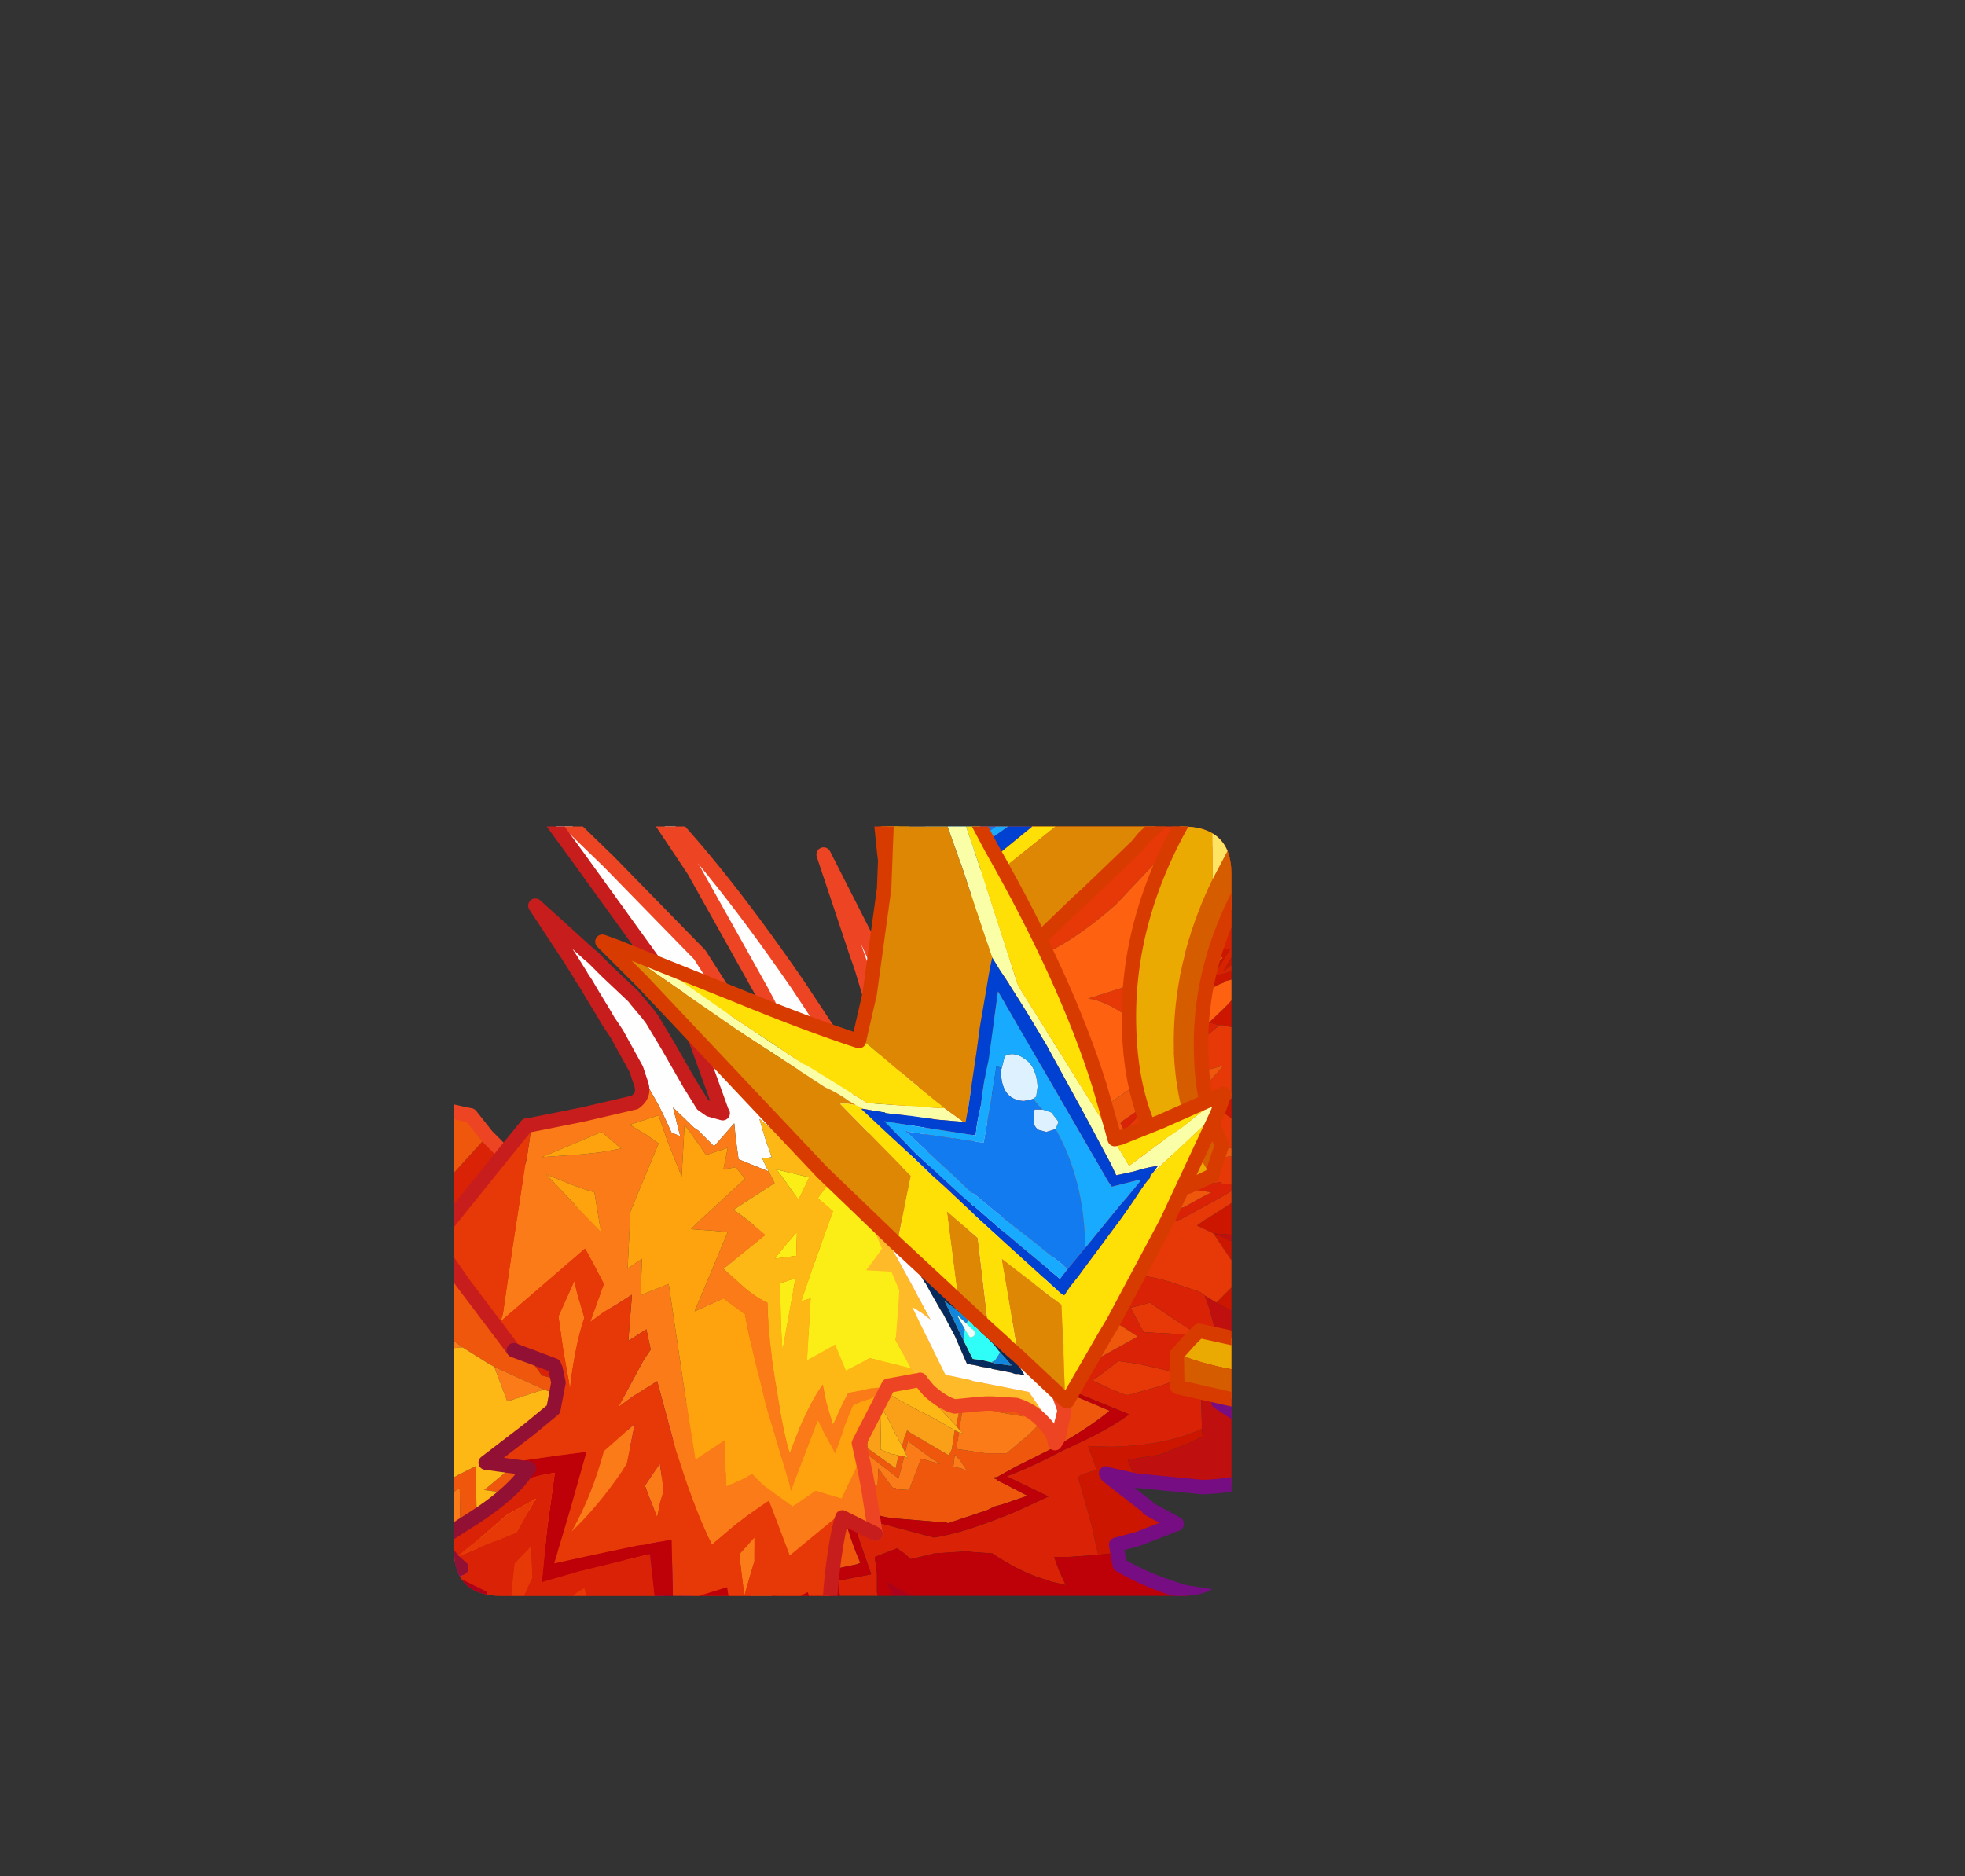 <?xml version="1.0" encoding="UTF-8" standalone="no"?>
<svg xmlns:ffdec="https://www.free-decompiler.com/flash" xmlns:xlink="http://www.w3.org/1999/xlink" ffdec:objectType="frame" height="130.2px" width="136.35px" xmlns="http://www.w3.org/2000/svg">
  <rect width="100%" height="100%" fill="#333333" stroke="none"/>
  <g transform="matrix(1.0, 0.0, 0.0, 1.0, 31.5, 57.35)">
    <use ffdec:characterId="4" height="130.2" transform="matrix(1.0, 0.0, 0.0, 1.0, -31.5, -57.35)" width="136.35" xlink:href="#sprite0"/>
  </g>
  <defs>
    <g id="sprite0" transform="matrix(1.0, 0.0, 0.0, 1.0, 31.5, 57.35)">
      <clipPath id="clipPath0" transform="matrix(1.0, 0.0, 0.0, 1.0, 0.0, 0.0)">
        <path d="M50.5 0.0 Q53.95 0.0 53.95 3.3 L53.95 50.15 Q53.95 53.4 50.5 53.4 L3.3 53.4 Q0.0 53.4 0.0 50.15 L0.0 3.3 Q0.0 0.0 3.3 0.0 L50.5 0.0" fill="#000000" fill-rule="evenodd" stroke="none"/>
      </clipPath>
      <g clip-path="url(#clipPath0)">
        <use ffdec:characterId="2" height="130.2" transform="matrix(1.0, 0.0, 0.0, 1.0, -31.5, -57.35)" width="136.35" xlink:href="#shape1"/>
      </g>
      <use ffdec:characterId="3" height="53.4" transform="matrix(1.0, 0.0, 0.0, 1.0, 0.0, 0.0)" width="53.95" xlink:href="#shape2"/>
    </g>
    <g id="shape1" transform="matrix(1.0, 0.0, 0.0, 1.0, 31.5, 57.35)">
      <path d="M81.9 -28.95 Q84.65 -32.95 87.4 -37.8 L87.15 -36.4 Q86.4 -31.05 85.15 -25.25 L84.95 -24.6 84.95 -24.5 84.95 -24.4 85.15 -24.5 89.9 -28.55 91.9 -28.65 89.65 -21.85 86.35 -12.0 85.4 -10.55 Q82.7 -8.95 79.2 -7.65 77.7 -7.05 75.95 -6.55 L75.05 -6.25 Q70.95 -5.0 66.7 -4.4 L66.4 -4.35 63.85 -3.2 66.5 -5.3 68.2 -5.6 71.5 -6.5 Q74.4 -7.3 76.9 -8.5 L77.4 -9.25 82.1 -15.7 79.1 -15.8 74.25 -16.4 Q77.8 -18.4 81.8 -21.75 L82.0 -21.9 82.9 -25.85 83.55 -29.25 82.0 -29.0 81.9 -28.95 M63.85 6.55 L63.05 6.45 62.2 6.55 61.15 6.65 60.45 6.75 60.25 6.8 59.05 7.15 Q57.7 7.55 56.2 8.25 55.55 8.65 54.85 9.1 L57.7 5.5 56.7 5.2 54.65 4.7 Q59.5 3.45 63.35 3.55 66.1 4.55 70.5 5.2 L70.95 5.5 73.6 6.95 77.4 9.45 77.35 9.45 79.1 11.35 77.5 12.25 Q73.4 8.95 68.9 7.45 L67.85 7.15 67.05 6.95 66.55 6.9 66.65 7.05 66.4 6.95 63.85 6.55 M20.8 56.15 L20.9 55.85 21.1 56.25 22.95 59.55 22.9 57.1 22.8 55.0 23.6 54.15 23.65 54.05 28.9 56.9 28.95 56.25 28.95 55.65 30.6 55.65 31.45 55.65 30.05 52.45 Q31.65 53.45 33.2 54.05 L34.45 53.85 35.1 53.75 37.45 54.9 39.1 55.75 38.75 55.1 38.15 53.9 38.05 53.7 38.25 53.65 40.5 53.75 41.85 53.85 50.05 54.8 48.7 55.15 Q50.95 56.0 54.75 59.1 L53.85 58.65 Q51.85 57.75 50.3 57.35 46.2 56.2 42.45 57.25 41.55 57.55 40.8 57.95 39.3 58.65 38.35 59.6 L35.0 58.9 32.6 58.45 30.95 58.15 31.7 58.9 29.35 57.65 29.3 58.55 33.95 63.15 Q37.75 66.65 39.5 67.5 L41.1 67.15 42.95 66.75 42.65 65.15 42.55 64.05 42.6 63.9 Q44.6 65.1 48.5 69.25 L49.85 70.75 47.0 69.75 Q42.85 68.55 40.3 69.05 38.25 69.35 36.3 70.95 L35.9 70.55 Q33.45 68.0 30.75 64.05 L30.45 63.6 29.05 61.5 27.3 58.55 23.5 55.3 24.1 60.85 24.7 65.25 19.7 58.7 20.8 56.15 M84.15 5.95 L84.95 5.1 86.3 3.7 86.1 3.2 86.4 3.25 86.7 3.3 93.65 4.4 96.3 4.6 90.15 5.5 85.7 5.85 84.15 5.95" fill="#b0001b" fill-rule="evenodd" stroke="none"/>
      <path d="M81.9 -28.95 L82.0 -29.0 83.55 -29.25 82.9 -25.85 82.0 -21.9 81.8 -21.75 Q77.8 -18.4 74.25 -16.4 L79.1 -15.8 82.1 -15.7 77.4 -9.25 76.9 -8.5 Q74.4 -7.3 71.5 -6.5 L68.2 -5.6 66.5 -5.3 63.85 -3.2 61.85 -2.25 64.1 -4.95 64.9 -5.95 67.05 -8.45 68.45 -9.35 69.1 -9.8 70.95 -11.0 69.9 -10.9 68.5 -10.75 67.1 -10.55 65.55 -12.45 64.75 -13.35 65.25 -13.45 67.05 -13.7 Q70.4 -14.35 74.25 -16.4 L71.05 -17.2 72.15 -17.85 76.25 -21.85 Q78.5 -24.25 80.6 -27.2 L81.9 -28.95 M50.95 4.35 L51.95 3.9 Q54.05 3.05 56.65 2.15 L59.05 1.4 59.85 1.15 Q64.85 -0.5 68.3 -1.15 L72.2 -0.4 72.85 -0.1 73.5 0.0 73.9 0.05 74.1 0.35 76.2 3.4 71.55 5.2 71.35 5.3 70.5 5.2 Q66.1 4.55 63.35 3.55 59.5 3.45 54.65 4.7 L56.7 5.2 57.7 5.5 54.85 9.1 54.75 9.1 Q54.05 9.5 53.45 10.0 L53.4 10.0 53.45 9.95 54.1 8.8 54.25 8.6 54.3 8.45 54.95 7.45 54.75 7.45 54.5 7.35 53.1 6.45 52.3 5.95 51.05 5.15 50.15 6.6 49.7 7.35 49.85 7.45 51.9 8.2 53.3 8.45 53.85 8.55 52.7 10.35 53.5 10.2 55.05 9.6 57.9 8.45 54.15 12.8 54.3 12.9 55.05 13.0 55.95 13.2 56.3 13.25 56.45 13.3 62.95 12.25 65.1 11.75 60.15 16.4 56.75 19.25 60.8 18.5 62.2 18.2 63.05 17.95 62.65 18.5 64.65 20.1 66.2 21.65 63.55 25.4 61.9 27.65 Q59.0 28.75 57.35 28.6 L52.7 28.25 52.3 28.05 51.55 27.7 52.1 27.3 52.45 27.1 53.7 26.3 54.85 25.5 55.1 25.25 Q55.45 24.9 55.75 24.75 L58.15 22.95 Q56.85 22.35 55.25 21.25 L54.85 20.95 54.65 20.8 53.4 19.85 52.9 19.25 Q53.9 19.0 55.05 18.35 L55.4 18.2 55.55 18.2 59.6 15.55 61.0 14.55 63.65 12.55 61.0 13.4 Q57.95 14.3 56.2 14.25 L55.85 14.25 55.65 14.2 55.55 14.25 53.8 13.9 53.35 13.8 53.3 13.8 53.1 13.8 52.4 13.6 53.4 12.65 53.65 12.4 56.1 9.7 56.2 9.65 56.05 9.7 53.9 10.65 53.5 10.75 53.4 10.85 Q53.1 10.95 52.75 11.15 L52.25 11.25 51.4 11.55 50.85 11.75 52.05 10.55 53.15 9.3 53.35 9.1 52.25 9.0 50.55 8.7 49.15 8.2 48.55 7.9 49.15 7.05 49.7 6.3 49.95 5.9 50.6 4.85 50.95 4.35 M52.9 33.05 L54.25 31.7 57.1 32.1 55.25 30.8 53.9 30.05 52.7 28.25 53.15 28.4 55.45 29.5 55.65 29.5 59.05 31.0 59.55 31.3 Q61.2 32.3 63.15 32.95 L61.1 34.9 60.3 35.6 61.0 35.85 64.9 36.7 65.8 36.9 64.65 37.6 61.6 36.95 Q58.35 36.0 54.65 34.0 L52.9 33.05 M51.9 41.8 L51.95 42.35 50.85 42.85 49.0 43.6 46.75 43.95 47.35 45.4 45.3 44.95 45.25 44.9 45.3 45.0 45.65 45.3 48.1 47.2 48.2 47.35 50.15 48.4 47.45 49.45 45.95 49.85 46.05 50.4 44.7 50.55 44.25 48.5 43.3 45.15 43.6 44.95 44.6 44.65 44.0 43.0 45.65 43.05 46.75 43.0 Q49.75 42.8 51.9 41.8" fill="#cd1600" fill-rule="evenodd" stroke="none"/>
      <path d="M63.85 -3.2 L66.4 -4.35 66.7 -4.4 Q70.95 -5.0 75.05 -6.25 L75.95 -6.55 Q77.7 -7.05 79.2 -7.65 L76.1 -1.95 75.05 -0.2 74.75 0.25 73.9 0.05 73.5 0.0 72.85 -0.1 72.2 -0.4 68.3 -1.15 Q64.85 -0.5 59.85 1.15 L59.05 1.4 56.65 2.15 Q54.05 3.05 51.95 3.9 L50.95 4.35 51.25 3.8 53.9 -0.75 55.55 -3.75 58.55 -6.15 60.45 -7.7 61.65 -8.65 59.05 -8.45 57.9 -8.3 58.55 -9.6 55.8 -11.0 Q55.65 -11.05 55.55 -11.15 L51.55 -13.35 56.05 -13.2 56.35 -13.2 57.9 -13.25 Q61.1 -13.45 64.05 -14.2 L65.4 -14.65 Q68.4 -15.6 71.05 -17.2 L74.25 -16.4 Q70.4 -14.35 67.05 -13.7 L65.25 -13.45 64.75 -13.35 65.55 -12.45 67.1 -10.55 68.5 -10.75 69.9 -10.9 70.95 -11.0 69.1 -9.8 68.45 -9.35 67.05 -8.45 64.9 -5.95 64.1 -4.95 61.85 -2.25 63.85 -3.2 M63.2 -11.0 L64.15 -11.5 60.45 -11.8 59.55 -11.05 60.55 -9.8 Q61.45 -10.05 63.2 -11.0 M54.85 9.1 Q55.55 8.65 56.2 8.25 57.7 7.55 59.05 7.15 L60.25 6.8 60.45 6.75 61.15 6.65 62.2 6.55 63.05 6.45 63.85 6.55 64.75 7.85 65.7 9.2 66.4 10.35 67.05 11.3 67.35 11.85 63.05 17.95 62.2 18.2 60.8 18.5 56.75 19.25 60.15 16.4 65.1 11.75 62.95 12.25 56.45 13.3 56.3 13.25 55.95 13.2 55.05 13.0 54.3 12.9 54.15 12.8 57.9 8.45 55.05 9.6 53.5 10.2 52.7 10.35 53.85 8.55 53.3 8.45 51.9 8.2 49.85 7.45 49.7 7.35 50.15 6.6 51.05 5.15 52.3 5.95 53.1 6.45 54.5 7.35 54.75 7.45 54.95 7.45 54.3 8.45 54.25 8.6 54.1 8.8 53.45 9.95 53.4 10.0 53.45 10.0 Q54.05 9.5 54.75 9.1 L54.85 9.1" fill="#d92300" fill-rule="evenodd" stroke="none"/>
      <path d="M63.2 -11.0 Q61.45 -10.05 60.55 -9.8 L59.55 -11.05 60.45 -11.8 64.15 -11.5 63.2 -11.0 M51.55 -13.35 L55.55 -11.15 54.75 -7.9 53.4 -2.7 50.85 0.2 45.95 5.4 Q43.3 7.75 41.05 8.8 L40.95 8.6 39.9 7.7 Q38.05 7.2 36.7 9.1 36.5 7.25 36.45 5.2 36.45 2.15 36.75 0.3 L42.55 -6.55 Q47.5 -11.65 50.5 -13.55 L51.55 -13.35 M57.9 -8.3 L59.05 -8.45 61.65 -8.65 60.45 -7.7 58.55 -6.15 55.55 -3.75 57.9 -8.3 M53.1 13.8 L53.3 13.8 53.35 13.8 53.8 13.9 55.55 14.25 55.65 14.2 55.85 14.25 56.2 14.25 Q57.95 14.3 61.0 13.4 L63.65 12.55 61.0 14.55 59.6 15.55 55.55 18.2 55.4 18.2 55.05 18.35 Q53.9 19.0 52.9 19.25 L53.4 19.85 54.65 20.8 54.85 20.95 55.25 21.25 Q56.85 22.35 58.15 22.95 L55.75 24.75 Q55.45 24.9 55.1 25.25 L54.85 25.5 53.7 26.3 52.45 27.1 52.1 27.3 51.55 27.7 52.3 28.05 52.7 28.25 53.9 30.05 55.25 30.8 57.1 32.1 54.25 31.7 52.9 33.05 52.15 32.6 52.1 32.55 51.75 32.3 49.5 31.55 48.7 31.35 45.5 30.75 44.75 29.5 47.55 28.25 50.45 27.25 52.55 26.1 53.45 25.6 54.75 24.8 53.3 24.8 53.2 24.7 52.7 24.75 50.65 24.65 48.8 24.35 48.05 24.2 48.5 23.85 47.7 22.4 46.75 20.85 49.5 18.05 48.3 17.9 51.0 15.55 53.1 13.8 M49.05 11.85 L47.25 13.75 46.45 13.0 Q45.45 12.3 44.35 12.0 L44.0 11.95 48.1 10.65 51.05 9.9 50.1 10.75 49.05 11.85 M40.45 14.35 L41.8 14.15 43.5 13.85 42.15 14.9 41.95 15.15 40.85 16.0 40.8 15.55 40.45 14.35 M46.15 25.9 L45.9 25.55 45.6 25.05 45.45 24.8 45.05 24.2 45.95 24.65 46.35 24.8 46.75 25.05 49.1 26.2 47.5 26.45 46.55 26.5 46.15 25.9 M50.05 18.05 L49.65 18.65 48.65 20.25 49.35 20.3 50.05 20.35 53.4 16.6 50.35 17.4 50.05 18.05 M51.45 22.1 L50.5 23.25 51.95 23.1 52.85 23.05 55.05 22.7 52.85 22.0 51.95 21.7 51.9 21.7 51.45 22.1 M48.3 33.05 L49.45 33.85 51.65 35.3 47.85 35.1 46.95 33.4 47.55 33.25 48.3 33.05 M48.95 38.85 L46.85 39.45 46.6 39.45 45.7 39.1 44.3 38.45 45.0 37.95 46.1 37.1 47.5 37.3 51.0 38.1 48.95 38.85" fill="#e83807" fill-rule="evenodd" stroke="none"/>
      <path d="M79.2 -7.65 Q82.7 -8.95 85.4 -10.55 L84.85 -9.8 85.8 -10.4 88.15 -11.8 90.7 -11.5 89.4 -6.85 88.05 -5.65 83.85 -1.55 79.6 -0.95 75.05 -0.2 76.1 -1.95 79.2 -7.65 M63.05 17.95 L67.35 11.85 67.05 11.3 66.4 10.35 65.7 9.2 64.75 7.85 63.85 6.55 66.4 6.95 66.65 7.05 66.7 7.15 68.65 9.05 Q70.65 11.0 73.05 11.7 L73.1 11.7 Q70.4 14.6 67.4 16.4 L66.65 16.9 63.05 17.95 M77.4 9.45 L73.6 6.95 70.95 5.5 70.5 5.2 71.35 5.3 71.55 5.2 76.2 3.4 74.1 0.35 76.3 1.2 Q79.2 2.0 83.6 2.2 L84.55 2.25 84.2 2.65 84.95 2.85 86.1 3.2 86.3 3.7 84.95 5.1 84.15 5.95 82.3 5.95 80.55 5.95 80.55 6.0 80.75 6.2 82.4 7.45 82.4 9.4 80.75 10.45 79.95 10.25 78.65 9.9 77.4 9.45" fill="#ba050e" fill-rule="evenodd" stroke="none"/>
      <path d="M86.35 -12.0 L89.65 -21.85 91.9 -28.65 89.9 -28.55 91.5 -30.0 Q96.6 -35.0 104.35 -44.65 99.9 -34.25 93.0 -22.45 L91.85 -20.5 86.35 -12.0 M73.9 0.05 L74.75 0.25 75.05 -0.2 79.6 -0.95 83.85 -1.55 88.05 -5.65 89.4 -6.85 90.7 -11.5 88.15 -11.8 91.3 -14.1 91.5 -14.35 Q96.55 -18.15 100.65 -22.65 L99.55 -20.35 94.9 -11.85 88.95 -3.05 87.85 -1.7 85.15 1.55 84.55 2.25 83.6 2.2 Q79.2 2.0 76.3 1.2 L74.1 0.35 73.9 0.05 M77.5 12.25 L79.1 11.35 80.25 12.95 Q82.4 15.65 83.75 18.35 80.75 14.9 78.3 12.85 L77.5 12.25 M82.4 7.45 L82.55 7.55 83.85 8.45 84.75 9.05 85.9 9.65 Q87.5 10.65 88.8 11.25 L85.55 11.2 80.75 10.45 82.4 9.4 82.4 7.45" fill="#8c001a" fill-rule="evenodd" stroke="none"/>
      <path d="M55.55 -11.15 Q55.65 -11.05 55.8 -11.0 L58.55 -9.6 57.9 -8.3 55.55 -3.75 53.9 -0.75 51.25 3.8 50.95 4.35 50.6 4.85 49.95 5.9 49.7 6.3 49.15 7.05 48.55 7.9 49.15 8.2 50.55 8.7 52.25 9.0 53.35 9.1 53.15 9.3 52.05 10.55 50.85 11.75 51.4 11.55 52.25 11.25 52.75 11.15 Q53.1 10.95 53.4 10.85 L53.5 10.75 53.9 10.65 56.05 9.7 56.2 9.65 56.1 9.7 53.65 12.4 53.4 12.65 52.4 13.6 47.8 17.5 47.55 17.8 47.5 17.8 46.95 18.2 43.9 20.3 43.15 20.7 Q43.15 20.45 43.3 20.25 L43.55 18.9 43.85 17.4 41.95 16.6 40.9 16.1 40.85 16.0 41.95 15.15 42.15 14.9 43.5 13.85 41.8 14.15 40.45 14.35 40.3 13.9 39.85 13.6 38.95 13.05 37.2 12.35 36.7 9.1 Q38.05 7.2 39.9 7.7 L40.95 8.6 41.05 8.8 Q43.3 7.75 45.95 5.4 L50.85 0.2 53.4 -2.7 54.75 -7.9 55.55 -11.15 M49.05 11.85 L50.1 10.75 51.05 9.9 48.1 10.65 44.0 11.95 44.35 12.0 Q45.45 12.3 46.45 13.0 L47.25 13.75 49.05 11.85" fill="#ff6211" fill-rule="evenodd" stroke="none"/>
      <path d="M52.4 13.6 L53.1 13.8 51.0 15.55 48.3 17.9 49.5 18.05 46.75 20.85 47.7 22.4 48.5 23.85 48.05 24.2 48.8 24.35 50.65 24.65 52.7 24.75 53.2 24.7 53.3 24.8 54.75 24.8 53.45 25.6 52.55 26.1 50.45 27.25 47.55 28.25 44.75 29.5 45.5 30.75 48.7 31.35 49.5 31.55 51.75 32.3 52.1 32.55 52.4 33.4 53.4 37.15 53.0 36.85 52.1 36.25 52.1 37.7 52.1 37.95 51.9 37.7 51.55 37.4 51.6 37.85 51.7 38.25 51.85 39.7 51.9 41.8 Q49.75 42.8 46.75 43.0 L45.65 43.05 44.0 43.0 44.6 44.65 43.6 44.95 43.3 45.15 44.25 48.5 44.7 50.55 43.35 50.65 42.6 50.7 41.65 50.7 41.95 51.55 42.45 52.65 41.4 52.4 41.15 52.3 Q39.45 51.85 37.35 50.45 L35.9 50.35 35.7 50.3 33.35 50.45 31.7 50.85 31.25 50.45 30.75 50.1 29.2 50.7 29.35 51.85 29.35 53.15 29.45 53.65 28.0 53.5 27.8 53.5 27.8 53.6 27.75 53.85 27.55 54.7 26.9 54.6 25.4 54.3 23.3 53.55 22.45 54.8 22.45 56.75 21.45 55.5 22.6 53.05 25.2 53.5 26.8 53.6 26.65 52.35 28.95 51.9 27.5 47.7 29.55 48.35 33.3 49.35 Q35.4 49.05 39.1 47.5 L41.25 46.5 38.35 45.1 Q40.2 44.4 42.25 43.3 45.4 41.9 46.85 40.8 L40.85 38.35 41.05 38.35 42.85 37.7 43.35 37.5 44.55 37.0 47.45 35.4 46.05 34.5 42.35 32.05 42.25 31.9 42.15 31.85 42.45 31.85 45.9 32.85 45.7 32.55 44.5 30.7 43.9 29.85 43.45 29.3 44.5 29.0 47.9 27.65 48.95 27.15 50.1 26.6 50.7 26.4 51.95 25.7 52.55 25.4 51.95 25.3 51.6 25.25 50.95 25.15 48.35 24.75 48.25 24.7 47.55 24.45 46.95 24.25 47.5 24.0 47.9 23.85 47.25 22.35 46.85 21.7 46.5 21.1 46.25 20.6 46.45 20.4 47.25 19.85 47.9 19.15 48.75 18.35 47.75 18.3 47.45 18.3 46.95 18.2 47.5 17.8 47.55 17.8 47.8 17.5 52.4 13.6 M19.55 46.2 L19.9 46.7 19.0 47.3 19.9 47.45 20.2 47.15 20.85 48.2 20.1 49.45 21.55 50.9 20.2 54.35 20.8 56.15 19.7 58.7 19.5 58.5 Q16.05 53.7 13.6 49.5 L12.8 48.05 13.4 46.3 13.65 45.8 18.0 46.25 19.55 46.2 M48.3 33.05 L47.55 33.25 46.95 33.4 47.85 35.1 51.65 35.3 49.45 33.85 48.3 33.05 M53.5 40.0 L53.3 39.65 53.55 39.8 54.05 40.05 53.5 40.0 M48.95 38.85 L51.0 38.1 47.5 37.3 46.1 37.1 45.0 37.95 44.3 38.45 45.7 39.1 46.6 39.45 46.85 39.45 48.95 38.85 M24.2 25.4 L25.6 29.6 25.45 29.8 22.95 32.9 20.55 36.05 19.7 37.2 18.85 37.3 18.2 37.4 18.2 37.5 18.1 38.25 16.1 38.4 19.0 29.55 21.15 28.05 23.6 26.0 24.2 25.4" fill="#da2206" fill-rule="evenodd" stroke="none"/>
      <path d="M40.9 16.1 L41.95 16.6 43.85 17.4 43.55 18.9 43.3 20.25 Q43.15 20.45 43.15 20.7 L43.9 20.3 46.95 18.2 47.45 18.3 47.75 18.3 48.75 18.35 47.9 19.15 47.25 19.85 46.45 20.4 46.25 20.6 46.5 21.1 46.85 21.7 47.25 22.35 47.9 23.85 47.5 24.0 46.95 24.25 47.55 24.45 48.25 24.7 48.35 24.75 50.95 25.15 51.6 25.25 51.95 25.3 52.55 25.4 51.95 25.7 50.7 26.4 50.1 26.6 48.95 27.15 47.9 27.65 44.5 29.0 43.45 29.3 43.9 29.85 44.5 30.7 45.7 32.55 45.9 32.85 42.45 31.85 42.15 31.85 42.25 31.9 42.35 32.05 46.05 34.5 47.45 35.4 44.55 37.0 43.35 37.5 42.85 37.7 41.05 38.35 40.85 38.35 40.65 38.4 40.95 38.6 42.65 39.3 43.15 39.55 45.5 40.55 Q43.85 41.9 41.25 43.3 L40.45 43.7 38.95 44.45 38.05 44.95 37.7 45.15 37.35 45.2 37.65 45.3 37.65 45.35 38.35 45.7 39.8 46.45 38.05 47.05 37.5 47.2 37.0 47.45 34.3 48.35 34.1 48.3 33.4 48.25 30.95 48.05 30.05 47.95 28.5 47.6 28.45 47.6 27.35 47.3 27.25 47.3 27.1 47.2 26.9 47.1 26.95 47.5 27.0 47.6 Q27.55 49.65 28.2 51.1 L28.1 51.15 28.0 51.2 26.55 51.5 26.25 51.6 26.25 52.25 26.25 52.35 26.35 53.25 26.15 53.25 25.05 53.25 23.7 53.05 22.65 52.75 22.4 52.65 22.25 52.95 21.25 55.15 20.95 55.7 20.9 55.85 20.8 56.15 20.2 54.35 21.55 50.9 20.1 49.45 20.85 48.2 20.2 47.15 20.45 47.0 21.25 46.3 23.0 48.15 23.6 48.75 24.2 49.45 24.95 47.1 25.35 46.1 25.85 47.2 26.0 47.4 26.05 47.3 26.15 47.05 27.3 45.55 28.2 45.65 28.5 45.7 29.4 45.7 29.45 44.55 30.45 45.9 30.65 45.9 30.7 46.0 31.55 46.05 31.6 46.0 32.4 43.9 32.5 43.9 33.75 44.25 33.05 43.8 31.5 42.65 31.3 43.45 31.1 43.0 31.25 42.4 31.45 41.9 31.7 42.1 34.35 43.65 34.55 43.2 34.45 43.2 34.55 43.2 34.75 41.9 35.05 42.05 34.85 43.2 36.9 43.5 38.35 43.5 39.9 42.2 41.25 40.85 39.25 37.9 39.95 37.7 41.25 37.15 43.0 36.5 42.75 35.65 42.2 34.25 41.1 31.6 39.15 31.05 37.95 30.7 37.45 30.5 38.45 33.4 39.7 36.9 37.0 36.45 36.1 36.3 35.9 37.15 35.15 41.3 35.1 41.9 34.85 41.6 36.05 35.75 36.2 35.75 37.8 36.0 39.05 36.15 37.85 32.65 37.0 30.65 37.0 30.35 36.2 30.1 35.5 29.85 34.6 29.55 33.0 29.9 31.45 30.0 32.2 31.85 33.1 34.0 34.1 36.1 34.15 36.2 34.15 36.25 33.95 36.25 32.75 36.35 30.75 36.45 30.7 36.45 29.45 36.15 29.4 36.45 29.0 39.15 28.85 41.25 28.7 42.8 28.7 43.15 30.65 44.55 30.85 43.65 31.25 43.7 30.85 45.25 28.65 43.55 28.6 44.7 27.85 44.15 26.25 42.75 23.85 46.7 23.4 47.5 21.2 43.8 20.6 46.2 19.9 46.7 19.55 46.2 20.1 46.1 20.55 44.05 20.6 43.65 20.85 42.5 21.4 43.15 22.7 45.0 23.65 46.3 24.3 44.65 24.9 43.25 25.9 41.0 26.0 40.85 26.3 41.25 27.35 42.6 27.45 42.75 27.5 42.8 27.95 43.4 28.0 43.1 28.0 42.65 28.1 42.2 28.4 39.25 28.4 38.9 28.9 35.45 29.55 35.4 30.65 35.45 31.95 35.4 33.2 35.4 Q31.95 33.5 30.6 29.9 30.9 29.7 31.35 29.6 L31.7 29.45 32.1 29.25 32.7 29.1 33.0 29.0 35.1 27.8 34.1 25.15 33.45 23.75 34.15 22.85 34.85 22.7 34.25 23.9 34.85 25.4 35.3 26.5 35.3 26.7 36.3 29.0 35.85 29.1 37.05 29.45 37.75 29.5 38.15 29.55 39.55 29.7 39.65 29.7 40.65 29.7 41.4 28.75 40.5 27.05 39.9 25.7 39.1 24.35 40.45 22.6 41.05 21.8 41.3 21.4 40.85 21.7 40.6 21.8 Q39.25 22.6 38.3 22.75 L37.5 21.25 40.2 18.25 41.1 17.0 40.9 16.1 M42.25 23.15 L41.65 23.15 42.05 23.95 41.05 26.05 43.45 24.45 45.55 22.95 43.3 23.1 42.25 23.15 M28.45 23.95 L28.55 24.4 28.6 24.6 29.35 26.45 28.75 28.5 28.6 29.1 28.5 29.3 28.45 29.6 28.0 31.15 27.55 32.45 26.7 33.3 26.55 33.5 25.35 34.7 24.8 35.15 22.65 36.5 21.65 37.1 21.35 37.2 19.4 37.9 18.9 38.0 18.1 38.25 18.1 38.4 18.15 38.9 20.3 43.6 18.85 43.6 18.2 43.5 18.4 43.95 19.55 46.2 18.0 46.25 13.65 45.8 14.3 43.6 16.1 38.4 18.1 38.25 18.2 37.5 18.2 37.4 18.85 37.3 19.7 37.2 20.55 36.05 22.95 32.9 25.45 29.8 25.6 29.6 24.2 25.4 25.05 24.5 27.9 24.15 28.45 23.95 M46.15 25.9 L46.55 26.5 47.5 26.45 49.1 26.2 46.75 25.05 46.35 24.8 45.95 24.65 45.05 24.2 45.45 24.8 45.6 25.05 45.9 25.55 46.15 25.9 M51.45 22.1 L51.9 21.7 51.95 21.7 52.85 22.0 55.05 22.7 52.85 23.05 51.95 23.1 50.5 23.25 51.45 22.1 M50.05 18.05 L50.35 17.4 53.4 16.6 50.05 20.35 49.35 20.3 48.65 20.25 49.65 18.65 50.05 18.05 M36.3 40.05 L35.95 37.5 37.8 39.45 39.55 40.95 37.5 40.6 36.3 40.05 M34.65 44.45 L35.2 44.55 35.6 44.7 35.05 43.9 34.75 43.6 34.65 44.45" fill="#f0570d" fill-rule="evenodd" stroke="none"/>
      <path d="M42.25 23.15 L43.3 23.1 45.55 22.95 43.45 24.45 41.05 26.05 42.05 23.95 41.65 23.15 42.25 23.15 M37.5 21.25 L38.3 22.75 Q39.25 22.6 40.6 21.8 L40.85 21.7 41.3 21.4 41.05 21.8 40.45 22.6 39.1 24.35 39.9 25.7 40.5 27.05 41.4 28.75 40.65 29.7 39.65 29.7 39.55 29.7 38.15 29.55 37.75 29.5 37.05 29.45 37.95 28.75 38.25 28.5 38.9 28.0 38.7 27.7 37.95 25.85 37.85 25.55 36.8 23.0 35.2 24.9 35.3 26.5 34.85 25.4 34.25 23.9 34.85 22.7 35.2 22.65 36.45 22.1 37.35 21.3 37.5 21.25 M19.9 46.7 L20.6 46.2 21.2 43.8 23.4 47.5 23.85 46.7 26.25 42.75 27.85 44.15 28.6 44.7 28.65 43.55 30.85 45.25 31.25 43.7 31.5 43.85 31.3 43.45 31.5 42.65 33.05 43.8 33.75 44.25 32.5 43.9 32.4 43.9 31.6 46.0 31.55 46.05 30.7 46.0 30.65 45.9 30.45 45.9 29.45 44.55 29.4 45.7 28.5 45.7 28.2 45.65 27.3 45.55 26.15 47.05 26.05 47.3 26.0 47.4 25.85 47.2 25.35 46.1 24.95 47.1 24.2 49.45 23.6 48.75 23.0 48.15 21.25 46.3 20.45 47.0 20.2 47.15 19.9 47.45 19.0 47.3 19.9 46.7 M29.0 39.15 L29.4 36.45 29.45 36.15 30.7 36.45 30.75 36.45 31.0 38.2 30.9 38.4 30.9 38.7 29.85 38.5 29.95 38.9 29.9 38.9 29.75 38.9 29.0 39.15 M32.2 31.85 L31.45 30.0 33.0 29.9 33.45 30.9 33.2 31.15 32.2 31.85 M35.1 41.9 L35.15 41.3 35.9 37.15 36.1 36.3 37.0 36.45 39.7 36.9 38.45 33.4 37.45 30.5 37.95 30.7 39.15 31.05 41.1 31.6 42.2 34.25 42.75 35.65 43.0 36.5 41.25 37.15 39.95 37.7 39.25 37.9 41.25 40.85 39.9 42.2 38.35 43.5 36.9 43.5 34.85 43.2 35.05 42.05 35.3 42.1 35.1 41.9 M28.6 24.6 L29.65 24.75 29.75 24.8 30.45 25.1 30.75 25.25 28.75 28.5 29.35 26.45 28.6 24.6 M28.0 31.15 L27.95 32.15 28.0 32.2 28.0 33.9 27.3 33.7 26.85 33.55 26.55 33.5 26.7 33.3 27.55 32.45 28.0 31.15 M25.35 34.7 L24.95 37.15 24.95 37.45 24.7 37.4 22.65 36.5 24.8 35.15 25.35 34.7 M21.35 37.2 L20.55 38.9 19.5 38.0 19.4 37.9 21.35 37.2 M36.3 40.05 L37.5 40.6 39.55 40.95 37.8 39.45 35.95 37.5 36.3 40.05 M34.65 44.45 L34.75 43.6 35.05 43.9 35.6 44.7 35.2 44.55 34.65 44.45 M32.25 26.0 L32.6 24.4 33.75 26.85 33.25 26.5 32.25 26.0" fill="#fb7b18" fill-rule="evenodd" stroke="none"/>
      <path d="M34.15 22.85 L33.45 23.75 34.1 25.15 35.1 27.8 33.0 29.0 32.7 29.1 32.1 29.25 31.7 29.45 31.35 29.6 Q30.9 29.7 30.6 29.9 31.95 33.5 33.2 35.4 L31.95 35.4 30.65 35.45 29.55 35.4 28.9 35.45 28.4 38.9 28.4 39.25 28.1 42.2 28.0 42.65 28.0 43.1 27.95 43.4 27.5 42.8 27.45 42.75 27.35 42.6 26.3 41.25 26.0 40.85 25.9 41.0 24.9 43.25 24.3 44.65 23.65 46.3 22.7 45.0 21.4 43.15 20.85 42.5 20.6 43.65 20.55 44.05 20.1 46.1 19.55 46.2 18.4 43.95 18.2 43.5 18.85 43.6 20.3 43.6 18.15 38.9 18.1 38.4 18.1 38.25 18.9 38.0 19.4 37.9 19.5 38.0 20.55 38.9 21.35 37.2 21.65 37.1 22.65 36.5 24.7 37.4 24.95 37.45 24.95 37.15 25.35 34.7 26.55 33.5 26.85 33.55 27.3 33.7 28.0 33.9 28.0 32.2 27.95 32.15 28.0 31.15 28.45 29.6 28.5 29.3 28.6 29.1 28.75 28.5 30.75 25.25 30.45 25.1 29.75 24.8 29.65 24.75 28.6 24.6 28.55 24.4 28.45 23.95 28.6 23.95 Q30.35 23.45 31.4 22.65 L32.15 22.0 33.05 21.1 34.75 19.25 33.95 22.75 34.15 22.85 M31.25 43.7 L30.85 43.65 30.65 43.6 30.35 43.55 29.65 43.25 29.6 43.25 29.65 40.35 30.05 40.95 30.5 41.9 31.1 43.0 31.3 43.45 31.5 43.85 31.25 43.7 M34.85 41.6 L35.1 41.9 35.3 42.1 35.05 42.05 34.75 41.9 33.35 41.1 31.6 40.2 30.1 39.35 29.95 38.9 29.85 38.5 30.9 38.7 30.9 38.4 31.0 38.2 31.1 37.7 31.45 38.0 32.35 38.9 32.5 39.1 34.85 41.6 M32.25 26.0 L33.25 26.5 33.75 26.85 32.6 24.4 32.25 26.0" fill="#feb916" fill-rule="evenodd" stroke="none"/>
      <path d="M37.05 29.45 L35.85 29.1 36.3 29.0 35.3 26.7 35.3 26.5 35.2 24.9 36.8 23.0 37.85 25.55 37.95 25.85 38.7 27.7 38.9 28.0 38.25 28.5 37.95 28.75 37.05 29.45 M30.85 43.65 L30.65 44.55 28.7 43.15 28.7 42.8 28.85 41.25 29.0 39.15 29.75 38.9 29.9 38.9 29.95 38.9 30.1 39.35 31.6 40.2 33.35 41.1 34.75 41.9 34.55 43.2 34.45 43.2 34.55 43.2 34.35 43.65 31.7 42.1 31.45 41.9 31.25 42.4 31.1 43.0 30.5 41.9 30.05 40.95 29.65 40.35 29.6 43.25 29.65 43.25 30.35 43.55 30.65 43.6 30.85 43.65 M30.75 36.45 L32.75 36.35 33.95 36.25 34.15 36.25 34.15 36.2 34.1 36.1 33.1 34.0 32.2 31.85 33.2 31.15 33.45 30.9 33.0 29.9 34.6 29.55 35.5 29.85 36.2 30.1 37.0 30.35 37.0 30.65 37.85 32.65 39.05 36.15 37.8 36.0 36.2 35.75 36.05 35.75 34.85 41.6 32.5 39.1 32.35 38.9 31.45 38.0 31.1 37.7 31.0 38.2 30.75 36.45" fill="#fba118" fill-rule="evenodd" stroke="none"/>
      <path d="M52.7 28.25 L57.35 28.6 Q59.0 28.75 61.9 27.65 L63.55 25.4 66.2 21.65 64.65 20.1 62.65 18.5 63.05 17.95 66.65 16.9 66.2 17.1 70.25 16.85 Q72.85 16.95 75.8 17.8 L79.2 19.15 80.8 19.85 78.5 19.65 Q75.15 19.8 72.25 21.3 69.1 22.95 65.65 26.05 L65.0 26.65 66.1 28.0 68.3 30.45 63.25 31.0 59.05 31.0 55.65 29.5 55.45 29.5 53.15 28.4 52.7 28.25 M52.1 32.55 L52.15 32.6 52.9 33.05 54.65 34.0 Q58.35 36.0 61.6 36.95 L64.65 37.6 Q61.9 39.1 58.75 39.65 L54.05 40.05 53.55 39.8 53.3 39.65 53.5 40.0 53.05 39.95 55.55 41.55 Q57.6 42.8 59.85 43.45 56.25 45.7 51.95 45.85 L47.35 45.4 46.75 43.95 49.0 43.6 50.85 42.85 51.95 42.35 51.9 41.8 51.85 39.7 51.7 38.25 51.6 37.85 51.55 37.4 51.9 37.7 52.1 37.95 52.1 37.7 52.1 36.25 53.0 36.85 53.4 37.15 52.4 33.4 52.1 32.55" fill="#c10f0f" fill-rule="evenodd" stroke="none"/>
      <path d="M20.9 55.85 L20.95 55.7 21.25 55.15 22.25 52.95 22.4 52.65 22.65 52.75 23.7 53.05 25.05 53.25 26.15 53.25 26.35 53.25 26.25 52.35 26.25 52.25 26.25 51.6 26.55 51.5 28.0 51.2 28.1 51.15 28.2 51.1 Q27.55 49.65 27.0 47.6 L26.95 47.5 26.9 47.1 27.1 47.2 27.25 47.3 27.35 47.3 28.45 47.6 28.5 47.6 30.05 47.95 30.95 48.05 33.4 48.25 34.1 48.3 34.3 48.35 37.0 47.45 37.5 47.2 38.05 47.05 39.8 46.45 38.35 45.7 37.65 45.35 37.65 45.3 37.35 45.2 37.7 45.15 38.05 44.95 38.95 44.45 40.45 43.7 41.25 43.3 Q43.85 41.9 45.5 40.55 L43.15 39.55 42.65 39.3 40.95 38.6 40.65 38.4 40.85 38.35 46.85 40.8 Q45.4 41.9 42.25 43.3 40.2 44.4 38.35 45.1 L41.25 46.5 39.1 47.5 Q35.4 49.05 33.3 49.35 L29.55 48.35 27.5 47.7 28.95 51.9 26.65 52.35 26.8 53.6 25.2 53.5 22.6 53.05 21.45 55.5 22.45 56.75 22.45 54.8 23.3 53.55 25.4 54.3 26.9 54.6 27.55 54.7 27.75 53.85 27.8 53.6 27.8 53.5 28.0 53.5 29.45 53.65 29.35 53.15 29.35 51.85 29.2 50.7 30.75 50.1 31.25 50.45 31.7 50.85 33.35 50.45 35.7 50.3 35.9 50.35 37.35 50.45 Q39.45 51.85 41.15 52.3 L41.4 52.4 42.45 52.65 41.95 51.55 41.65 50.7 42.6 50.7 43.35 50.65 44.7 50.55 46.05 50.4 46.15 50.95 46.2 51.25 Q48.15 52.4 50.75 53.15 L52.7 53.45 53.3 53.45 50.95 54.4 50.05 54.8 41.85 53.85 40.5 53.75 38.25 53.65 38.05 53.7 38.15 53.9 38.75 55.1 39.1 55.75 37.45 54.9 35.1 53.75 34.45 53.85 33.2 54.05 Q31.65 53.45 30.05 52.45 L31.45 55.65 30.6 55.65 28.95 55.65 28.95 56.25 28.9 56.9 23.65 54.05 23.6 54.15 22.8 55.0 22.9 57.1 22.95 59.55 21.1 56.25 20.9 55.85 M31.7 58.9 L31.8 59.15 32.2 59.4 34.2 61.15 Q36.45 63.05 38.55 64.05 L40.45 64.8 41.4 64.95 42.2 64.35 42.55 64.05 42.65 65.15 42.95 66.75 41.1 67.15 39.5 67.5 Q37.75 66.65 33.95 63.15 L29.3 58.55 29.35 57.65 31.7 58.9" fill="#bf0008" fill-rule="evenodd" stroke="none"/>
      <path d="M84.95 -24.4 L84.95 -24.5 84.95 -24.6 85.15 -25.25 Q86.4 -31.05 87.15 -36.4 L87.4 -37.8 Q84.65 -32.95 81.9 -28.95 L80.6 -27.2 Q78.5 -24.25 76.25 -21.85 L72.15 -17.85 71.05 -17.2 Q68.4 -15.6 65.4 -14.65 L64.05 -14.2 Q61.1 -13.45 57.9 -13.25 L56.35 -13.2 56.05 -13.2 51.55 -13.35 50.5 -13.55" fill="none" stroke="#931034" stroke-linecap="round" stroke-linejoin="round" stroke-width="1.0"/>
      <path d="M85.4 -10.55 L86.35 -12.0 91.85 -20.5 93.0 -22.45 Q99.9 -34.25 104.35 -44.65 96.6 -35.0 91.5 -30.0 L89.9 -28.55 85.15 -24.5 84.95 -24.4 M88.15 -11.8 L85.8 -10.4 84.85 -9.8 85.4 -10.55 M66.65 7.05 L66.55 6.9 67.05 6.95 67.85 7.15 68.9 7.45 Q73.4 8.95 77.5 12.25 L78.3 12.85 Q80.75 14.9 83.75 18.35 82.4 15.65 80.25 12.95 L79.1 11.35 77.35 9.45 77.4 9.45 78.65 9.9 79.95 10.25 80.75 10.45 85.55 11.2 88.8 11.25 Q87.5 10.65 85.9 9.65 L84.75 9.05 83.85 8.45 82.55 7.55 82.4 7.45 80.75 6.2 80.55 6.0 80.55 5.95 82.3 5.95 84.15 5.95 85.7 5.85 90.15 5.5 96.3 4.6 93.65 4.4 86.7 3.3 86.4 3.25 86.1 3.2 84.95 2.85 84.2 2.65 84.55 2.25 85.15 1.55 87.85 -1.7 88.95 -3.05 94.9 -11.85 99.55 -20.35 100.65 -22.65 Q96.55 -18.15 91.5 -14.35 L91.3 -14.1 88.15 -11.8 M66.65 16.9 L67.4 16.4 Q70.4 14.6 73.1 11.7 L73.05 11.7 Q70.65 11.0 68.65 9.05 L66.7 7.15 66.65 7.05 M59.05 31.0 L63.25 31.0 68.3 30.45 66.1 28.0 65.0 26.65 65.65 26.05 Q69.1 22.95 72.25 21.3 75.15 19.8 78.5 19.65 L80.8 19.85 79.2 19.15 75.8 17.8 Q72.85 16.95 70.25 16.85 L66.2 17.1 66.65 16.9 M13.65 45.8 L13.4 46.3 12.8 48.05 13.6 49.5 Q16.05 53.7 19.5 58.5 L19.7 58.7 24.7 65.25 24.1 60.85 23.5 55.3 27.3 58.55 29.05 61.5 30.45 63.6 30.75 64.05 Q33.45 68.0 35.9 70.55 L36.3 70.95 Q38.25 69.35 40.3 69.05 42.85 68.55 47.0 69.75 L49.85 70.75 48.5 69.25 Q44.6 65.1 42.6 63.9 L42.55 64.05 42.2 64.35 41.4 64.95 40.45 64.8 38.55 64.05 Q36.45 63.05 34.2 61.15 L32.2 59.4 31.8 59.15 31.7 58.9 30.95 58.15 32.6 58.45 35.0 58.9 38.35 59.6 Q39.3 58.65 40.8 57.95 41.55 57.55 42.45 57.25 46.2 56.2 50.3 57.35 51.85 57.75 53.85 58.65 L54.75 59.1 Q50.95 56.0 48.7 55.15 L50.05 54.8 50.95 54.4 53.3 53.45 52.7 53.45 50.75 53.15 Q48.15 52.4 46.2 51.25 L46.15 50.95 46.05 50.4 45.95 49.85 47.45 49.45 50.15 48.4 48.2 47.35 48.1 47.2 45.65 45.3 45.3 45.0 45.25 44.9 45.3 44.95 47.35 45.4 51.95 45.85 Q56.25 45.7 59.85 43.45 57.6 42.8 55.55 41.55 L53.05 39.95 53.5 40.0 54.05 40.05 58.75 39.65 Q61.9 39.1 64.65 37.6 L65.8 36.9 64.9 36.7 61.0 35.85 60.3 35.6 61.1 34.9 63.15 32.95 Q61.2 32.3 59.55 31.3 L59.05 31.0 M16.1 38.4 L14.3 43.6 13.65 45.8 M19.0 29.55 L16.1 38.4" fill="none" stroke="#760d83" stroke-linecap="round" stroke-linejoin="round" stroke-width="1.0"/>
      <path d="M50.5 -13.55 Q47.5 -11.65 42.55 -6.55 L36.75 0.3 Q36.45 2.15 36.45 5.2 36.5 7.25 36.7 9.1 L37.2 12.35 38.95 13.05 39.85 13.6 40.3 13.9 40.45 14.35 40.8 15.55 40.85 16.0 40.9 16.1 41.1 17.0" fill="none" stroke="#c91d1d" stroke-linecap="round" stroke-linejoin="round" stroke-width="1.0"/>
      <path d="M34.85 22.7 L34.15 22.85 33.95 22.75 34.75 19.25 33.05 21.1 32.15 22.0 31.4 22.65 Q30.35 23.45 28.6 23.95 L28.45 23.95 27.9 24.15 25.05 24.5 24.2 25.4 23.6 26.0 21.15 28.05 19.0 29.55 M37.5 21.25 L37.35 21.3 36.45 22.1 35.2 22.65 34.85 22.7 M41.1 17.0 L40.2 18.25 37.5 21.25" fill="none" stroke="#ee4423" stroke-linecap="round" stroke-linejoin="round" stroke-width="1.0"/>
      <path d="M-31.0 -36.95 Q-26.2 -33.5 -19.45 -25.75 -14.2 -19.65 -11.15 -14.95 -11.35 -12.55 -12.6 -8.55 -13.5 -5.95 -14.65 -3.7 -16.45 -6.65 -20.25 -6.65 -21.45 -6.65 -22.7 -5.9 L-22.95 -5.75 Q-26.8 -7.85 -30.9 -11.75 L-31.0 -11.85 -31.0 -36.95 M-24.15 1.6 L-25.35 3.0 -25.65 3.45 -27.25 2.0 -27.6 1.75 -29.7 -0.2 -26.75 0.8 -24.15 1.6 M-31.0 -2.8 L-31.0 -3.2 -29.95 -2.75 -30.65 -2.8 -31.0 -2.8" fill="#e83807" fill-rule="evenodd" stroke="none"/>
      <path d="M-14.65 -3.7 Q-15.75 -1.6 -17.1 0.15 L-20.65 0.45 -22.65 0.85 -23.75 1.0 -24.15 1.6 -26.75 0.8 -29.7 -0.2 -27.6 1.75 -27.25 2.0 -25.65 3.45 -25.75 3.65 -28.05 3.85 -31.0 4.2 -31.0 -2.8 -30.65 -2.8 -29.95 -2.75 -31.0 -3.2 -31.0 -11.85 -30.9 -11.75 Q-26.8 -7.85 -22.95 -5.75 L-22.7 -5.9 Q-21.45 -6.65 -20.25 -6.65 -16.45 -6.65 -14.65 -3.7" fill="#ff6211" fill-rule="evenodd" stroke="none"/>
      <path d="M-3.0 65.4 Q-9.75 69.15 -15.45 71.9 L-12.4 66.55 Q-9.45 61.2 -8.95 59.75 L-17.65 62.5 -22.25 65.55 -25.75 67.7 -26.6 68.2 -31.0 70.75 -31.0 65.45 -21.4 61.8 -21.05 60.7 -26.2 61.4 -24.5 60.75 -27.65 60.55 -31.0 60.3 -31.0 53.65 -30.65 53.6 -29.4 53.95 -26.95 54.65 -20.25 53.8 -24.35 57.35 -22.7 57.6 -19.45 58.25 -19.65 59.0 -19.9 59.8 -8.7 58.1 -8.55 58.25 -7.4 59.6 -8.5 62.25 -9.6 65.25 -4.75 61.8 -4.2 61.35 -4.1 61.75 -3.0 65.4" fill="#b0001b" fill-rule="evenodd" stroke="none"/>
      <path d="M2.3 21.5 L3.25 22.45 Q4.8 24.05 7.05 25.95 L10.5 28.6 12.4 40.95 8.7 39.95 8.9 39.05 8.9 38.9 7.6 38.5 6.1 38.1 4.8 36.3 1.6 31.4 -1.8 26.65 -2.05 26.3 2.3 21.5 M14.1 51.2 L14.25 51.95 14.7 54.4 12.55 55.95 Q6.1 60.4 -2.6 65.25 L-3.0 65.4 -4.1 61.75 -2.15 59.6 -3.35 54.85 0.1 53.45 -0.75 51.65 0.85 50.6 1.25 51.0 3.0 51.1 1.6 50.05 2.4 49.5 5.55 50.15 14.1 51.2 M-31.0 48.9 L-31.0 46.4 -25.15 48.65 -17.65 48.65 -13.35 48.65 -17.95 53.4 -13.7 54.8 -14.55 56.35 -11.4 56.8 -6.2 57.2 -5.1 60.7 -7.35 61.9 -6.7 59.45 -7.8 57.55 -12.1 57.75 -15.15 57.6 -16.45 57.5 -16.45 56.35 -16.45 56.05 -16.45 55.85 -16.75 55.8 -19.6 55.45 -19.35 54.95 -18.6 53.2 -17.95 51.85 Q-18.8 51.3 -20.7 50.5 L-21.7 50.75 -22.75 51.1 -25.65 50.05 -30.25 49.0 -30.6 48.95 -31.0 48.9" fill="#da2206" fill-rule="evenodd" stroke="none"/>
      <path d="M-25.75 3.65 L-26.45 4.7 -25.2 6.6 Q-23.2 9.6 -21.45 11.4 L-23.65 13.1 -27.55 11.05 -28.0 10.75 -28.75 10.25 -28.4 10.9 -27.6 12.0 -25.8 14.75 -27.8 16.25 -29.6 17.7 -31.0 18.7 -31.0 15.6 -30.15 16.25 -31.0 13.85 -31.0 13.1 -30.25 12.3 -31.0 12.15 -31.0 4.2 -28.05 3.85 -25.75 3.65 M-16.95 14.25 L-15.65 14.55 -14.75 16.05 -16.45 17.65 -19.55 20.5 -16.0 22.75 -15.5 23.05 -14.45 23.55 -13.8 23.85 -13.1 24.25 -11.7 24.85 Q-15.95 29.0 -19.05 31.0 L-16.7 31.4 -14.15 31.95 -12.25 32.3 -10.9 32.55 -11.45 37.1 -11.45 37.55 -12.1 41.4 -12.25 42.0 -12.35 42.55 -12.45 43.0 -11.35 42.35 -11.3 42.35 -10.9 42.15 -8.3 40.85 -7.55 40.4 -7.5 40.65 -6.55 43.9 -5.95 45.9 -5.35 48.25 -3.05 46.9 0.3 45.0 1.5 44.4 1.55 45.95 1.55 46.5 1.6 49.3 2.4 49.5 1.6 50.05 0.45 49.1 0.4 45.9 -5.35 49.8 -5.95 48.65 -8.9 42.75 -12.6 44.0 -14.15 44.4 -13.85 42.9 -18.7 44.3 -18.85 42.25 -18.2 42.3 -18.05 43.55 -13.7 42.45 -13.65 41.95 -13.15 39.95 -12.65 37.2 -12.3 33.6 -12.25 33.25 -14.85 33.15 -18.65 32.35 -21.0 31.7 -21.2 31.65 -21.25 31.6 -21.1 31.5 -18.4 29.15 -15.75 26.8 -13.55 24.7 -16.45 24.0 -19.3 23.0 -21.15 23.05 -22.65 23.1 -24.2 23.2 -24.55 23.5 -26.85 25.75 -30.7 29.8 -28.25 30.05 -25.0 30.35 -24.8 30.35 -24.9 38.25 -25.45 38.5 -25.45 37.75 -25.1 32.2 -25.0 31.05 -26.85 30.85 -31.0 30.6 -31.0 29.3 -28.4 26.55 -25.2 23.25 -26.2 23.25 -28.8 23.3 -31.0 23.3 -31.0 21.1 -29.1 21.35 -28.95 21.4 -26.15 21.7 -25.25 21.8 -24.0 21.9 -21.5 22.05 -22.35 21.65 -19.6 19.1 -19.35 18.9 -18.1 17.65 -16.3 15.9 -16.95 14.25 M-5.1 18.1 L-4.2 18.5 Q-1.05 19.65 1.15 20.05 L2.3 21.5 -2.05 26.3 -1.8 26.65 1.6 31.4 4.8 36.3 6.1 38.1 7.6 38.5 8.9 38.9 8.9 39.05 8.7 39.95 7.3 39.45 6.3 39.1 2.8 37.5 2.35 37.25 0.6 36.15 -2.9 33.6 -3.6 32.9 -5.55 31.0 -5.8 30.6 -7.0 29.15 -7.25 27.35 -7.5 25.25 -7.55 24.9 -7.6 24.6 -7.7 23.7 -7.95 20.95 -5.6 18.85 -5.5 18.65 -5.1 18.1 M12.4 40.95 L13.5 48.15 14.1 51.2 5.55 50.15 2.4 49.5 5.7 47.2 6.3 46.65 5.05 46.45 2.1 46.05 8.35 40.85 8.6 40.25 8.7 39.95 12.4 40.95 M-31.0 45.05 L-31.0 39.65 -29.6 39.85 -25.55 40.35 -25.45 38.7 -24.9 38.6 -24.95 40.35 -24.8 40.35 -24.95 40.4 -24.95 41.05 -19.05 40.0 -18.5 39.9 -18.35 40.5 -18.25 41.35 -18.9 41.85 -19.0 40.7 -22.45 41.55 -23.85 41.95 -21.4 41.95 -21.2 41.95 -20.5 45.0 -20.5 45.1 -18.8 45.25 -18.6 45.25 -18.4 45.3 -15.75 43.9 -16.25 45.5 -14.5 45.7 -13.75 45.8 -12.15 45.95 -10.55 48.3 -10.35 48.55 -10.3 48.75 -10.0 48.55 -8.45 47.45 -8.2 48.85 -7.8 52.0 -6.3 51.35 -4.9 50.75 -0.85 49.1 0.55 50.25 0.85 50.6 -0.75 51.65 0.1 53.45 -3.35 54.85 -2.15 59.6 -4.1 61.75 -4.2 61.35 -4.25 61.2 -4.55 60.35 -5.5 57.2 -5.6 56.75 -6.3 56.75 -8.25 56.75 -11.0 56.55 -13.15 56.2 -13.55 56.15 -12.95 55.05 -12.9 54.85 -12.55 53.95 -13.25 53.8 -15.85 52.85 -15.95 52.85 -16.1 52.7 Q-14.35 51.1 -12.35 48.65 L-12.3 48.5 -11.95 48.15 -12.5 48.2 -12.7 48.2 -12.9 48.2 -15.1 48.25 -15.15 48.25 -18.35 48.1 -20.25 47.9 -25.0 47.25 -26.2 47.05 -26.75 47.0 -31.0 45.05 M-31.0 35.9 L-31.0 34.8 -29.7 34.35 -25.25 32.6 -27.05 35.8 -29.6 35.9 -31.0 35.9 M-26.2 41.1 L-27.7 41.9 -26.95 41.9 -25.75 41.9 -25.6 40.75 -26.2 41.1" fill="#f0570d" fill-rule="evenodd" stroke="none"/>
      <path d="M-21.45 11.4 L-21.25 11.55 -19.65 12.95 Q-18.65 13.7 -17.6 14.05 L-16.95 14.25 -16.3 15.9 -18.1 17.65 -19.35 18.9 -18.6 16.9 -20.75 13.9 -23.85 16.75 -24.2 17.1 -26.45 19.1 -26.95 19.55 -26.0 20.3 -25.4 20.75 -24.0 21.9 -25.25 21.8 -26.15 21.7 -28.95 21.4 -29.1 21.35 -31.0 21.1 -31.0 18.7 -29.6 17.7 -27.8 16.25 -25.8 14.75 -27.6 12.0 -28.4 10.9 -28.75 10.25 -28.0 10.75 -27.55 11.05 -23.65 13.1 -21.45 11.4 M-31.0 39.65 L-31.0 35.9 -29.6 35.9 -27.05 35.8 -25.25 32.6 -29.7 34.35 -31.0 34.8 -31.0 30.6 -26.85 30.85 -25.0 31.05 -25.1 32.2 -25.45 37.75 -25.45 38.5 -26.15 38.75 -25.45 38.7 -25.55 40.35 -29.6 39.85 -31.0 39.65 M-31.0 29.3 L-31.0 23.3 -28.8 23.3 -26.2 23.25 -25.2 23.25 -28.4 26.55 -31.0 29.3 M-31.0 15.6 L-31.0 13.85 -30.15 16.25 -31.0 15.6 M-31.0 13.1 L-31.0 12.15 -30.25 12.3 -31.0 13.1 M-7.7 23.7 L-10.15 18.95 -9.45 18.85 -8.0 18.7 -7.75 18.65 -5.6 18.85 -7.95 20.95 -7.7 23.7 M-15.5 19.6 L-16.55 19.85 -13.35 17.1 -13.35 19.25 -15.5 19.6 M-16.45 24.0 L-13.55 24.7 -15.75 26.8 -17.2 25.55 -17.7 25.15 -16.45 24.0 M-14.85 33.15 L-12.25 33.25 -12.3 33.6 -12.65 37.2 -14.0 36.7 -14.3 36.55 -14.45 36.55 -14.05 36.1 -16.1 35.95 -16.05 35.6 -16.05 35.3 -14.85 33.15 M-18.85 42.25 L-18.7 44.3 -13.85 42.9 -14.15 44.4 -12.6 44.0 -8.9 42.75 -5.95 48.65 -5.35 49.8 0.4 45.9 0.45 49.1 1.6 50.05 3.0 51.1 1.25 51.0 0.85 50.6 0.55 50.25 -0.85 49.1 -4.9 50.75 -6.3 51.35 -7.8 52.0 -8.2 48.85 -8.45 47.45 -10.0 48.55 -10.3 48.75 -10.35 48.55 -10.55 48.3 -12.15 45.95 -13.75 45.8 -14.5 45.7 -16.25 45.5 -15.75 43.9 -18.4 45.3 -18.6 45.25 -18.8 45.25 -20.5 45.1 -20.5 45.0 -21.2 41.95 -21.4 41.95 -23.85 41.95 -22.45 41.55 -19.0 40.7 -18.9 41.85 -19.35 42.25 -18.85 42.25 M6.3 39.1 L6.0 39.15 3.7 39.9 2.8 37.5 6.3 39.1 M0.6 36.15 L-3.7 36.5 -4.15 36.5 -4.1 36.1 -3.6 32.9 -2.9 33.6 0.6 36.15 M-5.55 31.0 L-6.1 30.95 -7.1 30.95 -8.5 30.9 -7.75 28.75 -7.7 28.65 -7.25 27.35 -7.0 29.15 -5.8 30.6 -5.55 31.0 M-26.2 41.1 L-25.6 40.75 -25.75 41.9 -26.95 41.9 -27.7 41.9 -26.2 41.1" fill="#fb7b18" fill-rule="evenodd" stroke="none"/>
      <path d="M-31.0 65.45 L-31.0 63.1 -27.3 61.9 -26.6 61.6 -26.2 61.4 -21.05 60.7 -21.4 61.8 -31.0 65.45 M-31.0 53.65 L-31.0 48.9 -30.6 48.95 -30.25 49.0 -25.65 50.05 -22.75 51.1 -21.7 50.75 -20.7 50.5 Q-18.8 51.3 -17.95 51.85 L-18.6 53.2 -19.35 54.95 -19.6 55.45 -16.75 55.8 -16.45 55.85 -16.45 56.05 -16.45 56.35 -16.45 57.5 -15.15 57.6 -12.1 57.75 -7.8 57.55 -6.7 59.45 -7.35 61.9 -5.1 60.7 -6.2 57.2 -11.4 56.8 -14.55 56.35 -13.7 54.8 -17.95 53.4 -13.35 48.65 -17.65 48.65 -25.15 48.65 -31.0 46.4 -31.0 45.05 -26.75 47.0 -26.2 47.05 -25.0 47.25 -20.25 47.9 -18.35 48.1 -15.15 48.25 -15.1 48.25 -12.9 48.2 -12.7 48.2 -12.5 48.2 -11.95 48.15 -12.3 48.5 -12.35 48.65 Q-14.35 51.1 -16.1 52.7 L-15.95 52.85 -15.85 52.85 -13.25 53.8 -12.55 53.95 -12.9 54.85 -12.95 55.05 -13.55 56.15 -13.15 56.2 -11.0 56.55 -8.25 56.75 -6.3 56.75 -5.6 56.75 -5.5 57.2 -4.55 60.35 -4.25 61.2 -4.2 61.35 -4.75 61.8 -9.6 65.25 -8.5 62.25 -7.4 59.6 -8.55 58.25 -8.7 58.1 -19.9 59.8 -19.65 59.0 -19.45 58.25 -22.7 57.6 -24.35 57.35 -20.25 53.8 -26.95 54.65 -29.4 53.95 -30.65 53.6 -31.0 53.65" fill="#bf0008" fill-rule="evenodd" stroke="none"/>
      <path d="M-19.35 18.9 L-19.6 19.1 -22.35 21.65 -21.5 22.05 -24.0 21.9 -25.4 20.75 -26.0 20.3 -26.95 19.55 -26.45 19.1 -24.2 17.1 -23.85 16.75 -20.75 13.9 -18.6 16.9 -19.35 18.9 M-24.9 38.25 L-24.8 30.35 -25.0 30.35 -28.25 30.05 -30.7 29.8 -26.85 25.75 -24.55 23.5 -24.2 23.2 -22.65 23.1 -21.15 23.05 -19.3 23.0 -16.45 24.0 -17.7 25.15 -17.2 25.55 -15.75 26.8 -18.4 29.15 -21.1 31.5 -21.25 31.6 -21.2 31.65 -21.0 31.7 -18.65 32.35 -14.85 33.15 -16.05 35.3 -16.0 34.55 -16.9 34.85 -19.05 35.8 -19.25 35.9 -24.9 38.25 M-12.65 37.2 L-13.15 39.95 -13.65 41.95 -13.7 42.45 -18.05 43.55 -18.2 42.3 -17.75 42.3 -17.2 42.3 -15.7 42.25 -15.5 42.15 -14.5 38.5 -15.4 39.15 -16.75 40.15 -18.25 41.35 -18.35 40.5 -18.5 39.9 -19.05 40.0 -24.95 41.05 -24.95 40.4 -24.8 40.35 -24.95 40.35 -24.9 38.6 -21.8 38.15 -18.1 37.6 -14.85 37.1 -14.45 36.55 -14.3 36.55 -14.0 36.7 -12.65 37.2" fill="#fba118" fill-rule="evenodd" stroke="none"/>
      <path d="M-15.65 14.55 L-15.3 14.65 -15.25 9.9 -12.75 12.85 -11.45 14.3 -10.3 15.4 Q-8.6 16.7 -5.5 18.0 L-5.1 18.1 -5.5 18.65 -5.6 18.85 -7.75 18.65 -8.0 18.7 -9.45 18.85 -10.15 18.95 -7.7 23.7 -7.6 24.6 -7.55 24.9 -7.5 25.25 -7.25 27.35 -7.7 28.65 -7.75 28.75 -8.5 30.9 -7.1 30.95 -6.1 30.95 -5.55 31.0 -3.6 32.9 -4.1 36.1 -4.15 36.5 -3.7 36.5 0.6 36.15 2.35 37.25 2.8 37.5 3.7 39.9 6.0 39.15 6.3 39.1 7.3 39.45 8.7 39.95 8.6 40.25 8.35 40.85 2.1 46.05 5.05 46.45 6.3 46.65 5.7 47.2 2.4 49.5 1.6 49.3 1.55 46.5 1.55 45.95 1.5 44.4 0.3 45.0 -3.05 46.9 -5.35 48.25 -5.95 45.9 -6.55 43.9 -7.5 40.65 -7.55 40.4 -8.3 40.85 -10.9 42.15 -11.3 42.35 -11.35 42.35 -12.45 43.0 -12.35 42.55 -12.25 42.0 -12.1 41.4 -11.45 37.55 -11.45 37.1 -10.9 32.55 -12.25 32.3 -14.15 31.95 -16.7 31.4 -19.05 31.0 Q-15.95 29.0 -11.7 24.85 L-13.1 24.25 -13.8 23.85 -14.45 23.55 -15.5 23.05 -16.0 22.75 -19.55 20.5 -16.45 17.65 -14.75 16.05 -15.65 14.55 M-15.5 19.6 L-13.35 19.25 -13.35 17.1 -16.55 19.85 -15.5 19.6 M-18.2 42.3 L-18.85 42.25 -19.35 42.25 -18.9 41.85 -18.25 41.35 -16.75 40.15 -15.4 39.15 -14.5 38.5 -15.5 42.15 -15.7 42.25 -17.2 42.3 -17.75 42.3 -18.2 42.3 M-25.45 38.5 L-24.9 38.25 -19.25 35.9 -19.05 35.8 -16.9 34.85 -16.0 34.55 -16.05 35.3 -16.05 35.6 -16.1 35.95 -14.05 36.1 -14.45 36.55 -14.85 37.1 -18.1 37.6 -21.8 38.15 -24.9 38.6 -25.45 38.7 -26.15 38.75 -25.45 38.5" fill="#feb916" fill-rule="evenodd" stroke="none"/>
      <path d="M10.5 28.6 L12.4 40.95 13.5 48.15 14.1 51.2 14.25 51.95 14.7 54.4 12.55 55.95 Q6.1 60.4 -2.6 65.25 L-3.0 65.4 Q-9.75 69.15 -15.45 71.9 L-12.4 66.55 Q-9.45 61.2 -8.95 59.75 L-17.65 62.5 -22.25 65.55 -25.75 67.7 -26.6 68.2 -31.0 70.75 M-31.0 63.1 L-27.3 61.9 -26.6 61.6 -26.2 61.4 -24.5 60.75 -27.65 60.55 -31.0 60.3" fill="none" stroke="#760d83" stroke-linecap="round" stroke-linejoin="round" stroke-width="1.0"/>
      <path d="M-31.0 -36.95 Q-26.2 -33.5 -19.45 -25.75 -14.2 -19.65 -11.15 -14.95 -11.35 -12.55 -12.6 -8.55 -13.5 -5.95 -14.65 -3.7 -15.75 -1.6 -17.1 0.15 L-20.65 0.45 -22.65 0.85 -23.75 1.0 -24.15 1.6 -25.35 3.0 -25.65 3.45 -25.75 3.65 -26.45 4.7" fill="none" stroke="#c91d1d" stroke-linecap="round" stroke-linejoin="round" stroke-width="1.0"/>
      <path d="M-26.45 4.7 L-25.2 6.6 Q-23.2 9.6 -21.45 11.4 L-21.25 11.55 -19.65 12.95 Q-18.65 13.7 -17.6 14.05 L-16.95 14.25 -15.65 14.55 -15.3 14.65 -15.25 9.9 -12.75 12.85 -11.45 14.3 -10.3 15.4 Q-8.6 16.7 -5.5 18.0 L-5.1 18.1 -4.2 18.5 Q-1.05 19.65 1.15 20.05 L2.3 21.5 3.25 22.45 Q4.8 24.05 7.05 25.95 L10.5 28.6" fill="none" stroke="#ee4423" stroke-linecap="round" stroke-linejoin="round" stroke-width="1.0"/>
      <path d="M40.4 31.05 L40.6 30.9 41.05 29.45 41.35 26.95 41.4 24.05 41.3 21.6 42.05 23.75 41.45 28.55 40.7 32.95 40.5 33.6 39.85 33.95 39.3 34.2 38.6 34.5 37.55 34.8 37.45 34.85 37.25 34.6 37.8 31.65 37.95 30.7 Q38.65 26.2 38.65 23.3 L38.65 23.05 38.85 23.6 38.45 29.6 38.2 30.8 37.6 34.45 38.7 33.9 40.0 33.3 40.1 32.45 40.4 31.05 M41.95 42.4 L41.7 42.8 Q41.65 42.1 40.9 41.35 40.15 40.5 39.0 40.15 L37.35 40.05 36.9 40.05 36.3 40.1 36.25 40.1 34.75 40.25 Q33.95 40.05 32.95 39.15 L32.45 38.55 32.25 38.6 32.2 38.45 31.7 37.6 30.65 35.65 30.85 33.1 30.9 32.2 30.35 30.9 28.6 30.8 29.35 29.8 29.7 29.3 28.2 25.7 28.7 26.0 28.35 25.3 27.25 23.1 27.55 22.75 28.6 24.85 29.05 25.85 29.25 26.25 29.8 27.35 28.85 26.5 29.45 27.55 30.1 28.75 31.05 30.5 31.9 32.05 32.05 32.35 33.05 34.2 33.1 34.25 32.45 33.75 31.8 33.35 32.4 34.6 34.05 37.95 34.15 38.1 34.35 38.1 35.75 38.4 36.05 38.5 36.85 38.65 39.9 39.25 40.95 40.8 41.95 42.4 M29.05 20.65 L29.55 21.8 30.25 23.25 30.55 23.4 31.9 29.0 32.15 29.15 31.0 22.7 31.0 21.85 30.9 19.85 31.5 23.05 31.6 23.45 31.9 25.55 32.35 28.55 32.45 29.3 32.5 29.9 32.25 29.7 32.0 29.45 31.6 29.05 31.55 28.8 31.25 27.8 30.35 24.9 29.7 22.95 28.95 20.8 29.05 20.65 M33.55 24.35 L34.1 25.5 34.55 31.65 35.8 32.65 35.45 28.75 35.25 26.45 35.4 26.5 35.5 25.2 35.7 27.65 35.9 30.5 36.05 32.8 36.1 33.4 35.85 33.2 34.6 31.95 33.9 31.25 33.9 31.0 33.85 29.3 33.55 24.35 M32.45 38.55 L32.35 38.4 32.2 38.45 32.35 38.4 32.45 38.55" fill="#ffbb28" fill-rule="evenodd" stroke="none"/>
      <path d="M42.05 23.75 L42.55 27.0 42.9 30.15 42.45 32.05 41.95 33.45 41.5 34.55 40.8 36.15 40.75 36.2 41.35 37.6 42.35 40.45 42.35 40.65 42.15 41.45 41.95 42.4 40.95 40.8 39.9 39.25 36.85 38.65 36.05 38.5 35.75 38.4 34.35 38.1 34.15 38.1 34.05 37.95 32.4 34.6 31.8 33.35 32.45 33.75 33.1 34.25 33.05 34.2 32.05 32.35 31.9 32.05 31.05 30.5 30.1 28.75 29.45 27.55 28.85 26.5 29.8 27.35 29.25 26.25 29.05 25.85 28.6 24.85 27.55 22.75 26.8 21.25 26.7 21.1 26.45 21.45 25.5 22.65 24.3 22.65 24.1 22.7 22.7 21.55 22.4 21.3 21.2 20.3 21.55 21.5 21.7 21.95 22.05 22.95 21.4 23.05 21.7 23.7 21.85 23.95 19.75 23.1 19.6 22.0 19.55 21.65 19.45 20.6 18.05 22.2 16.95 21.1 16.65 20.9 15.2 19.5 15.7 21.5 15.6 21.45 15.1 21.25 14.5 19.95 14.2 19.35 11.3 14.25 10.8 13.45 10.4 12.8 10.35 12.9 9.65 11.75 9.15 10.9 8.85 10.45 8.8 10.35 8.05 9.15 6.9 7.4 7.2 6.9 9.35 8.85 9.65 9.1 10.0 9.45 10.6 10.05 12.4 11.75 12.5 11.85 12.65 12.05 13.45 13.0 13.75 13.4 14.8 15.15 16.35 17.85 17.25 19.3 17.75 19.65 18.65 19.9 18.6 19.85 16.65 14.45 16.35 13.65 16.0 12.55 15.9 12.3 15.7 11.95 14.5 10.3 8.55 2.05 4.2 -3.9 10.75 2.45 17.05 8.9 19.0 11.95 20.95 15.15 23.9 20.25 23.2 15.35 23.1 14.9 21.9 12.6 21.85 12.4 21.35 11.45 16.65 3.05 12.95 -2.5 Q17.7 2.05 23.8 10.9 L26.05 14.3 26.45 14.85 26.9 15.85 27.5 17.05 28.0 18.1 28.6 19.55 29.05 20.65 28.95 20.8 29.7 22.95 30.35 24.9 31.25 27.8 31.55 28.8 31.6 29.05 32.0 29.45 32.25 29.7 32.5 29.9 32.45 29.3 32.35 28.55 31.9 25.55 31.6 23.45 31.5 23.05 30.9 19.85 30.9 19.45 30.85 18.55 30.85 18.35 28.3 9.85 27.9 8.7 25.65 1.95 28.7 7.95 29.45 9.6 32.5 16.1 32.7 16.6 32.55 16.4 32.8 18.25 32.9 18.75 32.95 19.25 32.95 19.35 33.1 20.6 33.5 24.0 33.5 24.25 33.55 24.35 33.85 29.3 33.9 31.0 33.9 31.25 34.6 31.95 35.85 33.2 36.1 33.4 36.05 32.8 35.9 30.5 35.7 27.65 35.5 25.2 35.7 22.9 35.7 22.2 35.5 21.4 34.0 15.15 Q33.35 12.75 32.5 10.85 34.15 12.85 35.6 15.95 L38.65 23.05 38.65 23.3 Q38.65 26.2 37.95 30.7 L37.8 31.65 37.25 34.6 37.45 34.85 37.55 34.8 38.6 34.5 39.3 34.2 39.85 33.95 40.5 33.6 40.7 32.95 41.45 28.55 42.05 23.75 M38.0 36.05 L37.95 36.0 37.95 35.95 37.45 35.5 37.1 35.2 36.85 34.9 36.75 34.8 36.1 34.2 36.05 34.15 35.9 34.05 35.85 33.95 34.65 32.95 33.9 32.3 33.65 32.15 32.7 31.45 32.6 31.35 32.5 31.25 32.4 31.25 32.5 31.35 32.6 31.55 32.75 31.75 33.05 32.3 33.85 33.7 33.9 33.75 34.75 35.35 35.4 36.85 35.6 37.3 36.2 37.4 36.6 37.5 37.25 37.6 37.35 37.65 38.65 37.9 38.95 38.0 39.2 38.0 39.6 38.1 39.25 37.5 38.95 37.15 38.0 36.05 M32.5 16.1 L32.55 16.4 32.5 16.1" fill="#ffffff" fill-rule="evenodd" stroke="none"/>
      <path d="M34.1 25.5 L34.45 25.9 35.25 26.45 35.45 28.75 35.8 32.65 34.55 31.65 34.1 25.5 M38.45 29.6 L38.45 29.7 39.25 31.95 40.1 31.35 40.4 31.05 40.1 32.45 40.0 33.3 38.7 33.9 37.6 34.45 38.2 30.8 38.45 29.6" fill="#fffd0f" fill-rule="evenodd" stroke="none"/>
      <path d="M37.9 36.5 L37.8 36.4 37.45 35.95 37.35 35.85 37.05 35.55 36.6 35.15 36.4 34.95 36.4 34.9 36.2 34.75 36.1 34.7 35.95 34.5 35.7 34.25 34.75 33.45 34.6 33.35 34.05 32.95 35.35 35.65 36.0 36.95 36.7 37.05 37.35 37.2 37.45 37.25 38.5 37.4 38.7 37.4 37.9 36.5 M38.0 36.05 L38.95 37.15 39.25 37.5 39.6 38.1 39.2 38.0 38.95 38.0 38.65 37.9 37.35 37.65 37.25 37.6 36.6 37.5 36.2 37.4 35.6 37.3 35.4 36.85 34.75 35.35 33.9 33.75 33.85 33.7 33.05 32.3 32.75 31.75 32.6 31.55 32.5 31.35 32.4 31.25 32.5 31.25 32.6 31.35 32.7 31.45 33.65 32.15 33.9 32.3 34.65 32.95 35.85 33.95 35.9 34.05 36.05 34.15 36.1 34.2 36.75 34.8 36.85 34.9 37.1 35.2 37.45 35.5 37.95 35.95 37.95 36.0 38.0 36.05" fill="#052a5d" fill-rule="evenodd" stroke="none"/>
      <path d="M35.7 34.25 L35.95 34.5 36.1 34.7 36.2 34.75 36.4 34.9 36.4 34.95 36.6 35.15 37.05 35.55 37.35 35.85 37.45 35.95 37.8 36.4 37.9 36.5 37.55 37.05 37.35 37.15 37.35 37.2 36.7 37.05 36.0 36.95 35.35 35.65 35.4 35.45 35.4 35.2 35.45 34.9 35.8 35.45 Q36.05 35.45 36.15 35.25 L36.2 35.15 36.15 35.1 36.1 35.05 36.0 34.9 35.95 34.9 35.55 34.5 35.7 34.25" fill="#2ffff9" fill-rule="evenodd" stroke="none"/>
      <path d="M35.55 34.5 L35.95 34.9 36.0 34.9 36.1 35.05 36.15 35.1 36.2 35.15 36.15 35.25 Q36.05 35.45 35.8 35.45 L35.45 34.9 34.9 33.9 35.4 34.35 35.55 34.5" fill="#ecfffe" fill-rule="evenodd" stroke="none"/>
      <path d="M35.7 34.25 L35.55 34.5 35.4 34.35 34.9 33.9 35.45 34.9 35.4 35.2 35.4 35.45 35.35 35.65 34.05 32.95 34.6 33.35 34.75 33.45 35.7 34.25 M37.35 37.2 L37.35 37.15 37.55 37.05 37.9 36.5 38.7 37.4 38.5 37.4 37.45 37.25 37.35 37.2" fill="#1088de" fill-rule="evenodd" stroke="none"/>
      <path d="M28.4 43.5 L28.55 44.85 28.3 43.7 28.55 44.85 29.05 49.0 29.05 49.05 28.25 48.65 27.85 48.4 26.95 47.95 26.75 47.85 26.7 47.8 23.3 50.6 22.05 47.3 21.85 46.8 Q20.85 47.45 19.55 48.45 L17.9 49.85 Q16.75 47.55 15.65 44.05 L15.4 43.3 14.1 38.5 12.35 39.6 11.4 40.3 13.15 37.05 13.65 36.3 13.35 34.9 12.1 35.7 12.35 32.5 11.25 33.2 10.4 33.7 9.45 34.4 10.4 31.75 9.7 30.4 9.1 29.3 3.3 34.3 3.25 34.35 3.4 33.8 4.1 29.0 4.95 23.45 5.05 23.05 5.4 20.7 7.4 20.3 8.9 20.0 12.55 19.15 Q13.25 18.65 13.0 17.9 L12.65 16.85 11.3 14.4 10.7 13.5 10.35 12.9 10.4 12.8 10.8 13.45 11.3 14.25 14.2 19.35 14.5 19.95 15.1 21.25 15.6 21.45 15.7 21.5 15.2 19.5 16.65 20.9 16.95 21.1 18.05 22.2 19.45 20.6 19.55 21.65 19.6 22.0 19.75 23.1 21.85 23.95 22.25 24.75 19.4 26.6 20.3 27.25 21.6 28.35 18.7 30.7 20.2 32.05 Q21.05 32.75 21.75 33.05 21.8 35.65 22.45 39.3 22.85 41.95 23.3 43.45 L24.0 41.65 Q24.85 39.7 25.6 38.7 L25.85 39.95 26.3 41.5 27.0 39.95 27.35 39.3 28.95 39.0 29.85 38.9 30.1 38.85 29.65 39.45 28.45 39.85 Q28.0 40.05 27.7 40.2 27.3 41.05 26.45 43.5 L25.25 41.25 23.4 46.1 21.65 40.25 Q20.45 35.35 20.2 33.85 L18.7 32.75 16.7 33.65 19.0 28.15 17.9 28.05 16.45 27.95 17.05 27.35 20.2 24.45 19.55 23.65 18.7 23.8 18.9 22.8 19.0 22.3 17.5 22.8 16.55 21.45 16.0 20.7 15.8 24.3 14.8 21.8 14.2 20.05 12.2 20.7 13.35 21.4 14.2 22.0 12.25 26.7 12.2 27.65 12.05 30.7 12.1 30.65 13.05 30.0 12.95 32.55 13.4 32.35 14.9 31.75 16.0 39.2 16.75 43.95 18.8 42.6 18.9 45.8 Q19.8 45.4 20.7 44.95 L21.45 45.7 23.5 47.2 25.1 46.1 26.9 46.65 27.7 44.95 28.3 43.7 28.4 43.5 M10.25 21.2 L6.1 22.95 8.95 22.75 10.25 22.6 11.6 22.35 10.25 21.2 M10.2 28.15 L9.75 25.4 8.95 25.15 8.15 24.85 6.4 24.15 8.35 26.2 8.4 26.3 10.2 28.15 M8.55 32.4 L9.05 34.1 Q8.55 35.55 8.2 37.85 L8.05 38.95 7.6 36.45 7.25 34.0 8.35 31.55 8.55 32.4 M27.85 48.4 L29.05 49.0 27.85 48.4 M12.0 44.2 L11.7 44.7 Q10.0 47.2 8.15 48.95 9.55 46.5 10.4 43.35 L12.55 41.45 12.0 44.2 M13.25 45.75 L13.65 45.15 14.3 44.2 14.3 44.3 14.55 46.1 14.3 46.95 14.1 47.95 13.55 46.55 13.25 45.75 M19.8 50.5 L20.85 49.35 20.85 51.0 20.55 52.0 20.15 53.4 19.95 51.8 19.8 50.5" fill="#fb7b18" fill-rule="evenodd" stroke="none"/>
      <path d="M26.95 47.95 Q26.65 48.85 26.4 50.65 26.0 53.5 26.0 56.15 L26.05 57.45 25.95 57.35 25.65 56.8 25.5 56.6 25.05 55.0 24.55 53.15 23.4 53.75 23.35 53.8 20.3 54.3 19.95 54.35 19.25 54.55 19.1 53.75 18.95 52.8 16.85 53.45 16.8 53.45 15.2 53.95 15.1 49.5 13.7 49.75 13.5 49.8 12.75 49.9 10.6 50.35 6.95 51.15 7.45 49.5 8.1 47.3 9.2 43.4 7.25 43.65 5.15 43.95 3.3 44.3 2.2 44.15 5.2 41.85 6.9 40.45 7.25 38.6 7.05 37.65 6.95 37.4 5.5 36.85 4.15 36.35 0.6 31.65 -1.4 28.75 3.55 22.6 5.05 20.75 5.4 20.7 5.05 23.05 4.95 23.45 4.1 29.0 3.4 33.8 3.25 34.35 3.3 34.3 9.1 29.3 9.7 30.4 10.4 31.75 9.45 34.4 10.4 33.7 11.25 33.2 12.35 32.5 12.1 35.7 13.35 34.9 13.65 36.3 13.15 37.05 11.4 40.3 12.35 39.6 14.1 38.5 15.4 43.3 15.65 44.05 Q16.75 47.55 17.9 49.85 L19.55 48.45 Q20.85 47.45 21.85 46.8 L22.05 47.3 23.3 50.6 26.7 47.8 26.75 47.85 26.95 47.95 M8.55 32.4 L8.35 31.55 7.25 34.0 7.6 36.45 8.05 38.95 8.2 37.85 Q8.55 35.55 9.05 34.1 L8.55 32.4 M12.0 44.2 L12.55 41.45 10.4 43.35 Q9.55 46.5 8.15 48.95 10.0 47.2 11.7 44.7 L12.0 44.2 M19.8 50.5 L19.95 51.8 20.15 53.4 20.55 52.0 20.85 51.0 20.85 49.35 19.8 50.5 M13.25 45.75 L13.55 46.55 14.1 47.95 14.3 46.95 14.55 46.1 14.3 44.3 14.3 44.2 13.65 45.15 13.25 45.75 M8.75 59.3 L8.4 56.7 8.0 53.55 8.55 53.15 9.05 52.85 9.15 53.25 9.65 54.5 9.35 55.95 8.85 59.3 8.75 59.3 M4.35 49.0 Q1.6 50.1 0.2 50.7 L2.1 49.15 3.65 47.8 5.7 46.65 5.35 47.2 4.35 49.0 M5.35 49.95 L5.45 52.15 Q4.75 53.5 3.8 56.2 L4.0 53.0 4.2 51.15 5.35 49.95" fill="#e83807" fill-rule="evenodd" stroke="none"/>
      <path d="M28.25 42.5 L28.4 43.5 28.3 43.7 27.7 44.95 26.9 46.65 25.1 46.1 23.5 47.2 21.45 45.7 20.7 44.95 Q19.8 45.4 18.9 45.8 L18.8 42.6 16.75 43.95 16.0 39.2 14.9 31.75 13.4 32.35 12.95 32.55 13.05 30.0 12.1 30.65 12.05 30.7 12.2 27.65 12.25 26.7 14.2 22.0 13.35 21.4 12.2 20.7 14.2 20.05 14.8 21.8 15.8 24.3 16.0 20.7 16.55 21.45 17.5 22.8 19.0 22.3 18.9 22.8 18.7 23.8 19.55 23.65 20.2 24.45 17.05 27.35 16.45 27.95 17.9 28.05 19.0 28.15 16.7 33.65 18.7 32.75 20.2 33.85 Q20.45 35.35 21.65 40.25 L23.4 46.1 25.25 41.25 26.45 43.5 Q27.3 41.05 27.7 40.2 28.0 40.05 28.45 39.85 L29.65 39.45 29.05 40.4 28.2 41.85 28.2 42.3 28.25 42.5 28.1 42.8 28.3 43.7 28.1 42.8 28.25 42.5 M10.2 28.15 L8.4 26.3 8.35 26.2 6.4 24.15 8.15 24.85 8.95 25.15 9.75 25.4 10.2 28.15 M10.25 21.2 L11.6 22.35 10.25 22.6 8.95 22.75 6.1 22.95 10.25 21.2" fill="#ffa30d" fill-rule="evenodd" stroke="none"/>
      <path d="M32.25 38.6 L30.15 38.8 30.1 38.85 29.85 38.9 28.95 39.0 27.35 39.3 27.0 39.95 26.3 41.5 25.85 39.95 25.6 38.7 Q24.85 39.7 24.0 41.65 L23.3 43.45 Q22.85 41.95 22.45 39.3 21.8 35.65 21.75 33.05 21.05 32.75 20.2 32.05 L18.7 30.7 21.6 28.35 20.3 27.25 19.4 26.6 22.25 24.75 21.85 23.95 21.7 23.7 21.4 23.05 22.05 22.95 21.7 21.95 21.55 21.5 21.2 20.3 22.4 21.3 22.7 21.55 24.1 22.7 24.3 22.65 25.5 22.65 26.45 21.45 26.7 21.1 26.8 21.25 27.55 22.75 27.25 23.1 25.95 24.85 25.25 25.8 26.3 26.7 25.85 27.95 24.95 30.45 24.1 32.95 24.75 32.75 24.5 37.05 26.45 35.95 27.2 37.75 28.85 36.9 31.7 37.6 32.2 38.45 32.1 38.45 30.2 38.8 30.15 38.8 30.2 38.8 32.1 38.45 32.2 38.45 32.25 38.6 M22.8 24.35 L23.9 25.9 24.15 25.4 24.65 24.35 22.35 23.8 22.5 23.95 22.8 24.35 M22.25 30.0 L23.75 29.8 23.8 28.15 23.1 28.95 22.25 30.0 M23.7 31.35 L22.65 31.7 Q22.65 34.7 22.8 36.35 L23.7 31.35" fill="#feb916" fill-rule="evenodd" stroke="none"/>
      <path d="M30.55 23.4 L31.0 23.15 31.0 22.7 32.15 29.15 31.9 29.0 30.55 23.4 M27.25 23.1 L28.35 25.3 28.7 26.0 28.2 25.7 29.7 29.3 29.35 29.8 28.6 30.8 30.35 30.9 30.9 32.2 30.85 33.1 30.65 35.65 31.7 37.6 28.85 36.9 27.2 37.75 26.45 35.95 24.5 37.05 24.75 32.75 24.1 32.95 24.95 30.45 25.85 27.95 26.3 26.7 25.25 25.8 25.95 24.85 27.25 23.1 M22.25 30.0 L23.1 28.95 23.8 28.15 23.75 29.8 22.25 30.0 M22.8 24.35 L22.5 23.95 22.35 23.8 24.65 24.35 24.15 25.4 23.9 25.9 22.8 24.35 M23.7 31.35 L22.8 36.35 Q22.65 34.7 22.65 31.7 L23.7 31.35" fill="#fcef17" fill-rule="evenodd" stroke="none"/>
      <path d="M25.55 56.85 L23.5 54.4 23.45 54.5 23.3 54.7 20.0 55.2 19.8 55.25 18.6 55.5 18.1 54.8 17.45 54.05 14.5 55.0 14.1 55.2 13.6 50.5 8.7 51.7 6.1 52.45 6.45 48.85 7.0 44.85 Q6.0 45.0 4.5 45.45 L5.2 44.55 3.3 44.3 5.15 43.95 7.25 43.65 9.2 43.4 8.1 47.3 7.45 49.5 6.95 51.15 10.6 50.35 12.75 49.9 13.5 49.8 13.7 49.75 15.1 49.5 15.2 53.95 16.8 53.45 16.85 53.45 18.95 52.8 19.1 53.75 19.25 54.55 19.95 54.35 20.3 54.3 23.35 53.8 23.4 53.75 24.55 53.15 25.05 55.0 25.5 56.6 25.55 56.85 M17.15 59.65 Q16.45 61.15 16.0 63.0 15.6 64.55 15.5 65.75 L15.3 65.8 14.2 65.45 12.75 64.7 11.7 66.2 11.3 66.25 7.8 66.55 7.4 65.65 6.9 64.5 5.9 65.1 4.9 65.75 4.85 65.7 2.8 63.2 1.95 62.25 1.05 62.45 0.75 62.5 -2.0 63.05 Q-2.2 62.05 -2.75 60.6 L-2.9 60.3 -3.15 59.75 -4.1 57.85 -3.35 57.0 -2.7 56.05 -2.95 54.75 -3.25 53.7 0.65 53.35 3.05 60.15 Q3.9 59.5 5.35 58.6 L6.8 59.85 8.2 61.0 8.75 60.65 8.95 60.55 9.0 60.5 10.65 59.6 12.55 62.1 12.9 62.6 13.7 61.95 Q15.65 60.4 17.15 59.65 M0.3 54.6 L-1.0 55.25 -2.5 59.85 0.45 56.1 0.3 54.6 M1.15 60.25 L1.6 57.95 1.5 57.6 1.4 57.35 0.45 58.45 0.5 58.6 0.95 61.55 1.15 60.25" fill="#bf0008" fill-rule="evenodd" stroke="none"/>
      <path d="M25.95 57.35 L25.55 56.85 25.5 56.6 25.65 56.8 25.95 57.35 M23.3 54.7 Q21.6 56.8 20.2 59.75 L19.5 61.45 18.25 59.65 17.9 59.1 17.75 58.65 17.7 58.7 17.65 58.6 17.55 58.8 13.05 61.65 Q11.6 59.2 11.1 57.75 L9.35 58.9 8.85 59.3 9.35 55.95 9.65 54.5 9.15 53.25 9.05 52.85 8.55 53.15 8.0 53.55 8.4 56.7 8.75 59.3 7.95 59.9 7.85 59.8 7.1 58.05 6.45 56.5 4.45 57.85 4.4 57.85 3.3 58.8 3.15 58.15 2.7 56.1 2.25 53.1 -0.35 51.8 0.5 51.45 -0.1 50.9 -0.15 50.8 -0.65 50.3 -1.2 49.65 0.65 48.45 Q3.2 46.9 4.5 45.45 6.0 45.0 7.0 44.85 L6.45 48.85 6.1 52.45 8.7 51.7 13.6 50.5 14.1 55.2 14.5 55.0 17.45 54.05 18.1 54.8 18.6 55.5 19.8 55.25 20.0 55.2 23.3 54.7 M5.35 49.95 L4.2 51.15 4.0 53.0 3.8 56.2 Q4.75 53.5 5.45 52.15 L5.35 49.95 M4.35 49.0 L5.35 47.2 5.7 46.65 3.65 47.8 2.1 49.15 0.2 50.7 Q1.6 50.1 4.35 49.0 M0.3 54.6 L0.45 56.1 -2.5 59.85 -1.0 55.25 0.3 54.6 M1.15 60.25 L0.95 61.55 0.5 58.6 0.45 58.45 1.4 57.35 1.5 57.6 1.6 57.95 1.15 60.25" fill="#da2206" fill-rule="evenodd" stroke="none"/>
      <path d="M17.55 58.8 L17.15 59.65 Q15.65 60.4 13.7 61.95 L12.9 62.6 12.55 62.1 10.65 59.6 9.0 60.5 8.95 60.55 8.75 60.65 8.2 61.0 6.8 59.85 5.35 58.6 Q3.9 59.5 3.05 60.15 L0.65 53.35 -3.25 53.7 -3.7 52.75 -2.35 52.35 -0.35 51.8 2.25 53.1 2.7 56.1 3.15 58.15 3.3 58.8 4.4 57.85 4.45 57.85 6.45 56.5 7.1 58.05 7.85 59.8 7.95 59.9 8.75 59.3 8.85 59.3 9.35 58.9 11.1 57.75 Q11.6 59.2 13.05 61.65 L17.55 58.8 M11.7 66.2 L9.55 68.35 6.4 70.8 6.5 69.85 6.4 68.8 Q4.75 69.85 2.0 71.1 L1.55 71.25 -1.1 72.35 -0.45 70.75 -0.2 70.0 Q-2.5 71.35 -4.5 71.35 L-1.8 67.1 -3.35 67.3 -6.7 67.6 -6.9 67.6 -6.0 65.2 -7.75 65.05 -7.05 63.8 Q-6.1 61.9 -6.1 60.65 L-6.25 59.85 -6.25 59.8 Q-5.1 58.9 -4.1 57.85 L-3.15 59.75 -2.9 60.3 -2.75 60.6 Q-2.2 62.05 -2.0 63.05 L0.75 62.5 1.05 62.45 1.95 62.25 2.8 63.2 4.85 65.7 4.9 65.75 5.9 65.1 6.9 64.5 7.4 65.65 7.8 66.55 11.3 66.25 11.7 66.2" fill="#b0001b" fill-rule="evenodd" stroke="none"/>
      <path d="M40.4 31.05 L40.6 30.9 41.05 29.45 41.35 26.95 41.4 24.05 41.3 21.6 42.05 23.75 42.55 27.0 42.9 30.15 42.45 32.05 41.95 33.45 41.5 34.55 40.8 36.15 40.75 36.2 41.35 37.6 42.35 40.45 42.35 40.65 42.15 41.45 41.95 42.4 41.7 42.8 Q41.65 42.1 40.9 41.35 40.15 40.5 39.0 40.15 L37.35 40.05 36.9 40.05 36.3 40.1 36.25 40.1 34.75 40.25 Q33.95 40.05 32.95 39.15 L32.45 38.55 32.35 38.4 32.2 38.45 32.1 38.45 30.2 38.8 30.15 38.8 28.25 42.5 28.1 42.8 28.3 43.7 28.55 44.85 28.75 45.9 29.25 49.1 M4.2 -3.9 L10.75 2.45 17.05 8.9 19.0 11.95 20.95 15.15 23.9 20.25 23.2 15.35 23.1 14.9 21.9 12.6 21.85 12.4 21.35 11.45 16.65 3.05 12.95 -2.5 Q17.7 2.05 23.8 10.9 L26.05 14.3 26.45 14.85 26.9 15.85 27.5 17.05 28.0 18.1 28.6 19.55 29.05 20.65 29.55 21.8 30.25 23.25 30.55 23.4 31.0 23.15 31.0 22.7 31.0 21.85 30.9 19.85 30.9 19.45 30.85 18.55 30.85 18.35 28.3 9.85 27.9 8.7 25.65 1.95 28.7 7.95 29.45 9.6 32.5 16.1 32.55 16.4 32.8 18.25 32.9 18.75 32.95 19.25 32.95 19.35 33.1 20.6 33.5 24.0 33.5 24.25 33.55 24.35 34.1 25.5 34.45 25.9 35.25 26.45 35.4 26.5 35.5 25.2 35.7 22.9 35.7 22.2 35.5 21.4 34.0 15.15 Q33.35 12.75 32.5 10.85 34.15 12.85 35.6 15.95 L38.65 23.05 38.85 23.6 38.45 29.6 38.45 29.7 39.25 31.95 40.1 31.35 40.4 31.05" fill="none" stroke="#ee4423" stroke-linecap="round" stroke-linejoin="round" stroke-width="1.0"/>
      <path d="M29.25 49.1 L29.05 49.0 27.85 48.4 26.95 47.95 Q26.65 48.85 26.4 50.65 26.0 53.5 26.0 56.15 L26.05 57.45 M4.15 36.35 L0.6 31.65 -1.4 28.75 3.55 22.6 5.05 20.75 5.4 20.7 7.4 20.3 8.9 20.0 12.55 19.15 Q13.25 18.65 13.0 17.9 L12.65 16.85 11.3 14.4 10.7 13.5 10.35 12.9 9.65 11.75 9.15 10.9 8.85 10.45 8.8 10.35 8.05 9.15 6.9 7.4 5.65 5.5 7.2 6.9 9.35 8.85 9.65 9.1 10.0 9.45 10.6 10.05 12.4 11.75 12.5 11.85 12.65 12.05 13.45 13.0 13.75 13.4 14.8 15.15 16.35 17.85 17.25 19.3 17.75 19.65 18.65 19.9 18.6 19.85 16.65 14.45 16.35 13.65 16.0 12.55 15.9 12.3 15.7 11.95 14.5 10.3 8.55 2.05 4.2 -3.9" fill="none" stroke="#c91d1d" stroke-linecap="round" stroke-linejoin="round" stroke-width="1.0"/>
      <path d="M17.65 58.6 L17.55 58.8 17.15 59.65 Q16.45 61.15 16.0 63.0 15.6 64.55 15.5 65.75 L15.5 65.85 15.3 65.8 14.2 65.45 12.75 64.7 11.7 66.2 9.55 68.35 6.4 70.8 6.5 69.85 6.4 68.8 Q4.75 69.85 2.0 71.1 L1.55 71.25 -1.1 72.35 -0.45 70.75 -0.2 70.0 Q-2.5 71.35 -4.5 71.35 L-1.8 67.1 -3.35 67.3 -6.7 67.6 -6.9 67.6 -6.0 65.2 -7.75 65.05 -7.05 63.8 Q-6.1 61.9 -6.1 60.65 L-6.25 59.85 -6.25 59.8 Q-5.1 58.9 -4.1 57.85 L-3.35 57.0 -2.7 56.05 -2.95 54.75 -3.25 53.7 -3.7 52.75 -2.35 52.35 -0.35 51.8 0.5 51.45" fill="none" stroke="#760d83" stroke-linecap="round" stroke-linejoin="round" stroke-width="1.0"/>
      <path d="M26.05 57.45 L25.95 57.35 25.55 56.85 23.5 54.4 23.45 54.5 23.3 54.7 Q21.6 56.8 20.2 59.75 L19.5 61.45 18.25 59.65 17.9 59.1 17.7 58.7 17.65 58.6 M0.5 51.45 L-0.1 50.9 -0.15 50.8 -0.65 50.3 -1.2 49.65 0.65 48.45 Q3.2 46.9 4.5 45.45 L5.2 44.55 3.3 44.3 2.2 44.15 5.2 41.85 6.9 40.45 7.25 38.6 7.05 37.65 6.95 37.4 5.5 36.85 4.15 36.35" fill="none" stroke="#931034" stroke-linecap="round" stroke-linejoin="round" stroke-width="1.0"/>
      <path d="M41.65 -13.4 L42.25 -14.1 43.25 -15.25 44.4 -16.95 45.1 -18.05 45.3 -18.35 Q47.5 -22.15 50.05 -27.95 L51.8 -32.05 52.25 -33.25 52.3 -33.4 Q51.15 -28.3 47.9 -21.0 L46.6 -18.25 46.5 -18.1 46.0 -17.0 45.95 -16.85 45.4 -15.8 45.2 -15.7 44.95 -15.5 44.35 -15.25 44.3 -15.15 44.2 -15.15 41.4 -11.7 41.65 -13.4 M52.7 -12.3 L52.0 -4.95 51.9 -4.6 47.65 -4.15 47.4 -4.15 46.3 -4.1 45.45 -4.05 45.4 -2.8 46.45 -2.65 46.75 -2.65 51.3 -2.2 49.3 -0.55 47.3 -0.8 46.05 -0.95 45.95 -0.95 43.5 -1.25 43.05 -0.95 42.5 -0.55 41.75 0.0 37.2 3.65 34.65 10.45 34.55 10.8 33.75 13.0 32.95 14.9 32.95 15.05 33.05 16.05 33.45 20.6 32.35 16.55 32.0 15.15 31.65 13.6 31.4 12.2 30.55 7.0 30.25 4.75 30.0 2.95 29.85 1.75 29.75 0.75 29.55 -1.2 32.5 -3.9 38.7 -10.2 40.4 -11.95 39.65 -9.7 36.55 -6.25 32.6 -2.05 32.25 -1.75 30.9 -0.4 31.0 1.85 Q31.15 6.05 32.0 10.55 L32.25 11.95 32.7 14.15 32.85 13.2 33.0 12.3 33.4 11.35 33.55 10.9 34.2 9.2 34.45 8.35 35.9 4.7 36.4 3.1 37.8 1.9 41.35 -1.0 41.85 -1.45 42.1 -1.65 42.8 -2.25 43.45 -2.7 43.7 -2.95 44.3 -3.4 44.3 -3.8 44.35 -4.0 44.35 -4.15 44.45 -4.85 44.65 -5.95 44.8 -6.8 44.95 -7.7 45.7 -13.65 46.4 -15.1 45.85 -8.2 47.85 -9.4 52.7 -12.3" fill="#ffe107" fill-rule="evenodd" stroke="none"/>
      <path d="M41.4 -11.7 L44.2 -15.15 44.3 -15.15 44.35 -15.25 44.95 -15.5 45.2 -15.7 45.4 -15.8 45.2 -15.4 44.9 -15.05 44.3 -14.45 44.3 -14.35 41.2 -10.85 39.55 -8.95 39.35 -8.7 32.65 -1.35 32.3 -0.95 31.6 -0.2 31.6 1.15 31.85 4.7 32.0 6.15 32.1 7.15 32.25 8.7 32.35 9.6 32.55 11.15 32.8 12.9 32.85 12.75 33.0 12.3 32.85 13.2 32.7 14.15 32.25 11.95 32.0 10.55 Q31.15 6.05 31.0 1.85 L30.9 -0.4 32.25 -1.75 32.6 -2.05 36.55 -6.25 39.65 -9.7 41.4 -11.7 M52.4 -32.7 L52.6 -31.35 52.7 -30.85 Q53.3 -25.3 53.1 -18.75 L52.7 -12.3 47.85 -9.4 45.85 -8.2 46.4 -15.1 46.4 -15.3 46.45 -15.7 46.45 -15.9 46.65 -16.2 46.75 -16.4 48.65 -20.6 Q51.1 -26.6 52.4 -32.7 M51.9 -4.6 L51.6 -2.4 51.3 -2.2 46.75 -2.65 46.45 -2.65 45.4 -2.8 45.45 -4.05 46.3 -4.1 47.4 -4.15 47.65 -4.15 51.9 -4.6 M49.3 -0.55 L47.9 0.75 47.4 1.35 44.85 3.8 43.8 4.8 43.25 5.3 39.1 9.3 36.45 14.35 36.2 14.8 34.05 20.25 33.65 21.2 33.45 20.6 33.05 16.05 32.95 15.05 32.95 14.9 33.75 13.0 34.55 10.8 34.65 10.45 37.2 3.65 41.75 0.0 42.5 -0.55 43.05 -0.95 43.5 -1.25 45.95 -0.95 46.05 -0.95 47.3 -0.8 49.3 -0.55" fill="#de8804" fill-rule="evenodd" stroke="none"/>
      <path d="M41.65 -13.4 L41.4 -11.7 39.65 -9.7 40.4 -11.95 41.65 -13.4 M45.4 -15.8 L45.95 -16.85 46.0 -17.0 46.5 -18.1 46.6 -18.25 47.9 -21.0 Q51.15 -28.3 52.3 -33.4 L52.4 -32.7 Q51.1 -26.6 48.65 -20.6 L46.75 -16.4 46.65 -16.2 46.45 -15.9 46.45 -15.7 46.4 -15.3 46.4 -15.1 45.7 -13.65 45.75 -14.45 45.8 -14.55 45.8 -14.6 45.85 -14.95 45.9 -15.9 45.9 -16.2 45.75 -16.05 45.6 -15.9 45.2 -15.4 45.4 -15.8" fill="#fbffa8" fill-rule="evenodd" stroke="none"/>
      <path d="M45.2 -15.4 L45.6 -15.9 45.75 -16.05 45.9 -16.2 45.9 -15.9 45.85 -14.95 45.8 -14.6 45.8 -14.55 45.75 -14.45 45.7 -13.65 44.95 -7.7 44.8 -6.8 44.65 -5.95 44.45 -4.85 44.35 -4.15 44.35 -4.0 44.3 -3.8 44.3 -3.4 43.7 -2.95 43.45 -2.7 42.8 -2.25 42.1 -1.65 41.85 -1.45 41.35 -1.0 37.8 1.9 36.4 3.1 35.9 4.7 34.45 8.35 34.2 9.2 33.55 10.9 33.4 11.35 33.0 12.3 32.85 12.75 32.8 12.9 32.55 11.15 32.35 9.6 32.25 8.7 32.1 7.15 32.0 6.15 31.85 4.7 31.6 1.15 31.6 -0.2 32.3 -0.95 32.65 -1.35 39.35 -8.7 39.55 -8.95 41.2 -10.85 44.3 -14.35 44.3 -14.45 44.9 -15.05 45.2 -15.4 M44.2 -12.75 L43.95 -12.45 36.8 -4.5 32.75 -0.05 32.4 0.3 32.65 3.8 32.7 4.15 32.85 7.1 32.95 7.9 33.1 9.35 33.8 7.25 35.25 2.25 40.3 -1.3 42.35 -2.7 42.95 -3.2 43.1 -3.85 43.2 -4.65 43.45 -6.25 44.2 -12.75" fill="#0041d2" fill-rule="evenodd" stroke="none"/>
      <path d="M44.2 -12.75 L43.45 -6.25 43.2 -4.65 43.1 -3.85 42.95 -3.2 42.35 -2.7 40.3 -1.3 35.25 2.25 33.8 7.25 33.1 9.35 32.95 7.9 32.85 7.1 32.7 4.15 32.65 3.8 32.4 0.3 32.75 -0.05 36.8 -4.5 43.95 -12.45 44.2 -12.75 M42.35 -6.25 Q42.75 -6.95 42.75 -7.9 L42.65 -8.65 42.55 -8.9 42.3 -8.9 Q41.6 -8.95 40.7 -7.9 39.9 -6.95 39.85 -6.25 L39.95 -5.65 39.95 -5.5 39.25 -5.1 39.25 -5.3 39.15 -5.4 38.9 -5.5 38.25 -5.3 Q37.65 -5.0 37.65 -4.5 L37.75 -4.05 Q36.0 -2.6 34.55 -0.55 33.6 0.8 33.05 2.55 L33.1 3.15 33.55 6.1 35.1 1.75 38.25 -0.45 42.45 -3.4 42.95 -6.3 42.35 -6.25" fill="#17abff" fill-rule="evenodd" stroke="none"/>
      <path d="M39.95 -5.5 L39.95 -5.65 39.85 -6.25 Q39.9 -6.95 40.7 -7.9 41.6 -8.95 42.3 -8.9 L42.55 -8.9 42.65 -8.65 42.75 -7.9 Q42.75 -6.95 42.35 -6.25 L41.9 -5.6 Q41.3 -5.0 40.7 -5.05 40.25 -5.05 40.0 -5.4 L39.95 -5.5 M37.75 -4.05 L37.65 -4.5 Q37.65 -5.0 38.25 -5.3 L38.9 -5.5 39.15 -5.4 39.25 -5.3 39.25 -5.1 39.25 -4.85 38.9 -4.0 Q38.65 -3.7 38.3 -3.7 L37.75 -4.05" fill="#def3ff" fill-rule="evenodd" stroke="none"/>
      <path d="M42.35 -6.25 L42.95 -6.3 42.45 -3.4 38.25 -0.45 35.1 1.75 33.55 6.1 33.1 3.15 33.05 2.55 Q33.6 0.8 34.55 -0.55 36.0 -2.6 37.75 -4.05 L38.3 -3.7 Q38.65 -3.7 38.9 -4.0 L39.25 -4.85 39.25 -5.1 39.95 -5.5 40.0 -5.4 Q40.25 -5.05 40.7 -5.05 41.3 -5.0 41.9 -5.6 L42.35 -6.25" fill="#117bf0" fill-rule="evenodd" stroke="none"/>
      <path d="M52.3 -33.4 L52.25 -33.25 51.8 -32.05 50.05 -27.95 Q47.5 -22.15 45.3 -18.35 L45.1 -18.05 44.4 -16.95 43.25 -15.25 42.25 -14.1 41.65 -13.4 40.4 -11.95 38.7 -10.2 32.5 -3.9 29.55 -1.2 29.75 0.75 29.85 1.75 30.0 2.95 30.25 4.75 30.55 7.0 31.4 12.2 31.65 13.6 32.0 15.15 32.35 16.55 33.45 20.6 33.65 21.2 34.05 20.25 36.2 14.8 36.45 14.35 39.1 9.3 43.25 5.3 43.8 4.8 44.85 3.8 47.4 1.35 47.9 0.75 49.3 -0.55 51.3 -2.2 51.6 -2.4 51.9 -4.6 52.0 -4.95 52.7 -12.3 53.1 -18.75 Q53.3 -25.3 52.7 -30.85 L52.6 -31.35 52.4 -32.7 52.3 -33.4 Z" fill="none" stroke="#d93b00" stroke-linecap="round" stroke-linejoin="round" stroke-width="1.0"/>
      <path d="M64.05 34.4 L64.25 34.25 Q66.2 33.1 67.25 31.55 L69.5 31.95 68.95 32.9 Q67.7 34.7 65.4 36.05 L63.8 36.85 64.05 34.4 M61.8 35.35 L60.5 37.8 57.4 38.0 58.3 36.85 59.0 35.9 61.8 35.35 M50.2 36.6 L51.05 35.65 51.7 35.0 55.35 35.8 57.0 35.95 Q56.45 36.35 55.85 36.9 L54.75 37.8 Q52.3 37.45 50.2 36.6" fill="#ebab01" fill-rule="evenodd" stroke="none"/>
      <path d="M63.8 36.85 L65.4 36.05 Q67.7 34.7 68.95 32.9 L69.5 31.95 69.7 35.05 Q68.4 36.55 66.35 37.7 61.1 40.65 54.4 39.85 L50.2 38.9 50.15 36.65 50.2 36.6 Q52.3 37.45 54.75 37.8 L55.15 37.8 57.4 38.0 60.5 37.8 63.8 36.85" fill="#d65d00" fill-rule="evenodd" stroke="none"/>
      <path d="M64.05 34.4 L63.8 36.85 60.5 37.8 61.8 35.35 64.05 34.4 M57.0 35.95 L59.0 35.9 58.3 36.85 57.4 38.0 55.15 37.8 54.75 37.8 55.85 36.9 Q56.45 36.35 57.0 35.95" fill="#ffe562" fill-rule="evenodd" stroke="none"/>
      <path d="M69.5 31.95 L67.25 31.55 Q66.2 33.1 64.25 34.25 L64.05 34.4 61.8 35.35 59.0 35.9 57.0 35.95 55.35 35.8 51.7 35.0 51.05 35.65 50.2 36.6 M69.5 31.95 L69.7 35.05 Q68.4 36.55 66.35 37.7 61.1 40.65 54.4 39.85 L50.2 38.9 50.15 36.65" fill="none" stroke="#d93b00" stroke-linecap="round" stroke-linejoin="round" stroke-width="1.0"/>
      <path d="M59.0 -5.25 Q62.85 -9.0 67.75 -10.75 70.5 -11.8 73.0 -11.9 L73.1 -11.85 72.25 -9.7 71.8 -8.6 Q69.8 -8.4 67.6 -7.6 60.8 -5.1 56.2 1.75 51.6 8.6 51.85 15.8 51.9 19.45 53.3 22.1 L52.95 23.1 52.6 24.25 52.55 24.3 52.55 24.25 Q50.15 20.8 49.95 15.55 49.8 9.5 52.65 3.65 L54.05 1.0 54.9 -0.3 55.75 -1.45 Q57.3 -3.55 59.0 -5.25 M52.55 24.25 L52.6 24.25 52.55 24.25" fill="#d65d00" fill-rule="evenodd" stroke="none"/>
      <path d="M57.9 -9.25 Q61.4 -12.2 65.6 -13.7 L68.65 -14.6 70.5 -13.45 73.0 -11.9 Q70.5 -11.8 67.75 -10.75 62.85 -9.0 59.0 -5.25 L58.35 -7.75 57.9 -9.25 M52.55 24.25 L51.5 24.75 50.95 25.0 Q47.05 21.0 46.85 14.1 46.55 5.55 52.0 -2.65 L52.6 -3.4 52.6 -1.95 52.65 3.65 Q49.8 9.5 49.95 15.55 50.15 20.8 52.55 24.25 M53.9 -5.15 L55.8 -7.25 55.75 -4.85 55.75 -1.45 54.9 -0.3 54.05 1.0 54.0 -2.95 53.9 -5.15" fill="#ebab01" fill-rule="evenodd" stroke="none"/>
      <path d="M57.9 -9.25 L58.35 -7.75 59.0 -5.25 Q57.3 -3.55 55.75 -1.45 L55.75 -4.85 55.8 -7.25 57.9 -9.25 M52.6 -3.4 L53.9 -5.15 54.0 -2.95 54.05 1.0 52.65 3.65 52.6 -1.95 52.6 -3.4" fill="#ffe562" fill-rule="evenodd" stroke="none"/>
      <path d="M73.0 -11.9 L70.5 -13.45 68.65 -14.6 65.6 -13.7 Q61.4 -12.2 57.9 -9.25 L55.8 -7.25 53.9 -5.15 52.6 -3.4 52.0 -2.65 Q46.55 5.55 46.85 14.1 47.05 21.0 50.95 25.0 L51.5 24.75 52.55 24.25 52.6 24.25 52.95 23.1 53.3 22.1 Q51.9 19.45 51.85 15.8 51.6 8.6 56.2 1.75 60.8 -5.1 67.6 -7.6 69.8 -8.4 71.8 -8.6 L72.25 -9.7 73.1 -11.85" fill="none" stroke="#d93b00" stroke-linecap="round" stroke-linejoin="round" stroke-width="1.0"/>
      <path d="M-28.4 -56.85 L-28.25 -56.6 -27.7 -54.95 -25.6 -49.3 Q-22.3 -41.25 -19.5 -35.95 L-19.2 -35.45 -18.35 -33.9 -16.85 -31.45 -15.55 -29.9 -14.8 -29.0 -14.45 -26.65 -18.1 -31.45 -18.4 -31.6 -19.1 -32.05 -19.5 -32.2 -19.75 -32.4 -20.45 -33.85 -20.55 -34.1 -21.2 -35.6 -21.3 -35.85 -22.9 -39.65 Q-27.05 -49.8 -28.4 -56.85 M-13.05 -26.95 L-10.85 -24.4 Q-3.8 -16.45 1.25 -11.6 L0.85 -9.0 0.65 -7.7 0.4 -6.05 0.0 -3.55 -0.45 -0.5 Q-1.35 4.3 -2.35 8.3 L-2.4 8.45 -2.4 8.55 -2.9 10.6 -3.4 12.45 -5.15 17.95 -4.35 11.85 -4.2 10.45 -4.15 10.25 -5.1 7.55 -6.0 5.0 -6.3 4.0 -9.45 -5.4 -15.55 -10.55 -15.65 -10.65 -16.55 -11.4 -17.3 -12.0 -17.8 -12.45 -21.25 -12.1 -21.45 -12.1 -23.1 -12.0 -25.8 -11.7 -28.45 -14.05 -22.25 -14.45 -21.8 -14.45 -20.35 -14.55 -20.4 -16.3 -21.6 -16.4 -23.0 -16.55 -23.4 -16.6 -29.2 -17.35 -29.25 -17.9 -29.95 -28.05 -23.4 -23.8 -20.75 -22.05 -21.2 -31.5 -20.25 -29.5 -19.5 -21.3 -19.35 -20.05 -19.2 -18.9 -18.95 -16.7 -18.9 -16.4 -18.9 -16.2 -18.85 -15.9 -18.8 -15.4 -18.05 -14.75 -17.7 -14.45 -16.85 -13.7 -16.0 -12.95 -15.6 -12.6 -14.9 -12.0 -10.2 -7.8 -8.4 -6.1 -7.65 -3.9 -6.0 1.2 -5.4 2.75 -4.8 4.7 -4.6 5.25 -4.15 6.65 -4.0 7.95 -3.85 9.15 -3.1 6.25 -3.05 6.2 -2.95 5.75 -2.6 4.3 Q-1.3 -1.8 -0.85 -7.5 -0.7 -9.05 -0.7 -10.65 L-1.8 -11.9 -2.4 -12.5 -8.05 -18.9 -12.15 -23.8 -13.05 -26.95" fill="#ffe107" fill-rule="evenodd" stroke="none"/>
      <path d="M-28.4 -56.85 Q-27.05 -49.8 -22.9 -39.65 L-21.3 -35.85 -21.2 -35.6 -20.55 -34.1 -20.45 -33.85 -19.75 -32.4 -19.55 -31.9 -20.05 -32.55 -20.2 -32.75 -20.45 -33.0 -20.45 -32.6 -20.4 -31.25 -20.35 -30.8 -20.35 -30.75 -20.35 -30.55 -20.25 -29.5 -21.2 -31.5 -21.2 -31.75 -21.2 -32.25 -21.25 -32.55 -21.4 -33.0 -21.55 -33.3 -23.95 -39.15 Q-27.05 -47.45 -28.55 -55.85 L-28.4 -56.85 M-14.45 -26.65 L-14.8 -29.0 -13.05 -26.95 -12.15 -23.8 -14.45 -26.65" fill="#fbffa8" fill-rule="evenodd" stroke="none"/>
      <path d="M-19.75 -32.4 L-19.5 -32.2 -19.1 -32.05 -18.4 -31.6 -18.1 -31.45 -14.45 -26.65 -12.15 -23.8 -8.05 -18.9 -2.4 -12.5 -1.8 -11.9 -0.7 -10.65 Q-0.7 -9.05 -0.85 -7.5 -1.3 -1.8 -2.6 4.3 L-2.95 5.75 -3.05 6.2 -3.1 6.25 -3.85 9.15 -4.0 7.95 -4.15 6.65 -3.95 7.25 -3.9 7.5 -3.4 5.1 -3.3 4.4 -2.85 1.75 -2.6 -0.3 -2.45 -1.7 -2.2 -3.7 -1.7 -8.55 -1.6 -10.4 -2.1 -10.95 -2.5 -11.45 -11.75 -22.45 -12.05 -22.8 -14.25 -25.4 -18.35 -30.45 -19.1 -31.35 -19.55 -31.9 -19.75 -32.4 M-5.15 17.95 L-5.5 18.85 -6.0 17.45 Q-7.75 12.25 -8.65 9.95 L-8.95 9.25 -12.35 2.2 -17.85 -3.4 -18.5 -4.1 -19.95 -5.55 -23.3 -9.05 -24.0 -9.85 -25.8 -11.7 -23.1 -12.0 -21.45 -12.1 -21.25 -12.1 -17.8 -12.45 -17.3 -12.0 -16.55 -11.4 -15.65 -10.65 -15.55 -10.55 -9.45 -5.4 -6.3 4.0 -6.0 5.0 -5.1 7.55 -4.15 10.25 -4.2 10.45 -4.35 11.85 -5.15 17.95 M-28.45 -14.05 L-28.85 -14.35 -29.2 -17.35 -23.4 -16.6 -23.0 -16.55 -21.6 -16.4 -20.4 -16.3 -20.35 -14.55 -21.8 -14.45 -22.25 -14.45 -28.45 -14.05 M-29.95 -28.05 L-30.1 -36.8 Q-30.1 -45.8 -29.0 -53.35 L-28.9 -54.0 -28.55 -55.85 Q-27.05 -47.45 -23.95 -39.15 L-21.55 -33.3 -21.4 -33.0 -21.25 -32.55 -21.2 -32.25 -21.2 -31.75 -21.2 -31.5 -20.75 -22.05 -23.4 -23.8 -29.95 -28.05" fill="#de8804" fill-rule="evenodd" stroke="none"/>
      <path d="M-20.25 -29.5 L-20.35 -30.55 -20.35 -30.75 -20.35 -30.8 -20.4 -31.25 -20.45 -32.6 -20.45 -33.0 -20.2 -32.75 -20.05 -32.55 -19.55 -31.9 -19.1 -31.35 -18.35 -30.45 -14.25 -25.4 -12.05 -22.8 -11.75 -22.45 -2.5 -11.45 -2.1 -10.95 -1.6 -10.4 -1.7 -8.55 -2.2 -3.7 -2.45 -1.7 -2.6 -0.3 -2.85 1.75 -3.3 4.4 -3.4 5.1 -3.9 7.5 -3.95 7.25 -4.15 6.65 -4.6 5.25 -4.8 4.7 -5.4 2.75 -6.0 1.2 -7.65 -3.9 -8.4 -6.1 -10.2 -7.8 -14.9 -12.0 -15.6 -12.6 -16.0 -12.95 -16.85 -13.7 -17.7 -14.45 -18.05 -14.75 -18.8 -15.4 -18.85 -15.9 -18.9 -16.2 -18.9 -16.4 -18.95 -16.7 -19.2 -18.9 -19.35 -20.05 -19.5 -21.3 -20.25 -29.5 M-18.25 -28.2 L-17.5 -19.25 -17.25 -17.05 -17.05 -15.65 -17.0 -14.95 -16.2 -14.4 -13.4 -12.3 -6.8 -7.2 -4.85 0.15 -4.15 2.6 -4.0 1.55 -3.7 -0.5 -3.25 -4.5 -3.25 -4.95 -3.1 -6.15 -2.9 -7.8 -2.75 -9.7 -8.45 -16.5 -17.95 -27.8 -18.25 -28.2" fill="#0041d2" fill-rule="evenodd" stroke="none"/>
      <path d="M-18.25 -28.2 L-17.95 -27.8 -8.45 -16.5 -2.75 -9.7 -2.9 -7.8 -3.1 -6.15 -3.25 -4.95 -3.25 -4.5 -3.7 -0.5 -4.0 1.55 -4.15 2.6 -4.85 0.15 -6.8 -7.2 -13.4 -12.3 -16.2 -14.4 -17.0 -14.95 -17.05 -15.65 -17.25 -17.05 -17.5 -19.25 -18.25 -28.2 M-12.8 -18.05 L-12.75 -18.2 -12.65 -19.1 Q-12.65 -20.05 -13.7 -21.4 -14.9 -22.85 -15.85 -22.85 L-16.15 -22.85 -16.3 -22.5 -16.55 -21.45 Q-16.55 -20.15 -16.1 -19.25 L-16.9 -19.3 -16.35 -15.3 -16.35 -15.2 -10.9 -11.6 -6.45 -8.5 -5.2 -3.4 -4.55 -0.95 -3.4 -5.75 -3.65 -6.5 Q-4.35 -9.0 -5.6 -10.95 -7.55 -13.9 -9.8 -15.9 L-9.7 -16.6 Q-9.7 -17.3 -10.5 -17.7 L-11.35 -18.0 -11.65 -17.85 -11.85 -17.75 -11.9 -17.45 -12.8 -18.05" fill="#17abff" fill-rule="evenodd" stroke="none"/>
      <path d="M-16.1 -19.25 Q-16.55 -20.15 -16.55 -21.45 L-16.3 -22.5 -16.15 -22.85 -15.85 -22.85 Q-14.9 -22.85 -13.7 -21.4 -12.65 -20.05 -12.65 -19.1 L-12.75 -18.2 -12.8 -18.05 -12.9 -17.85 Q-13.25 -17.45 -13.85 -17.45 -14.65 -17.45 -15.45 -18.25 L-16.1 -19.25 M-11.9 -17.45 L-11.85 -17.75 -11.65 -17.85 -11.35 -18.0 -10.5 -17.7 Q-9.7 -17.3 -9.7 -16.6 L-9.8 -15.9 Q-10.1 -15.45 -10.6 -15.45 L-11.45 -15.9 Q-11.8 -16.4 -11.85 -17.2 L-11.9 -17.45" fill="#def3ff" fill-rule="evenodd" stroke="none"/>
      <path d="M-16.1 -19.25 L-15.45 -18.25 Q-14.65 -17.45 -13.85 -17.45 -13.25 -17.45 -12.9 -17.85 L-12.8 -18.05 -11.9 -17.45 -11.85 -17.2 Q-11.8 -16.4 -11.45 -15.9 L-10.6 -15.45 Q-10.1 -15.45 -9.8 -15.9 -7.55 -13.9 -5.6 -10.95 -4.35 -9.0 -3.65 -6.5 L-3.4 -5.75 -4.55 -0.95 -5.2 -3.4 -6.45 -8.5 -10.9 -11.6 -16.35 -15.2 -16.35 -15.3 -16.9 -19.3 -16.1 -19.25" fill="#117bf0" fill-rule="evenodd" stroke="none"/>
      <path d="M-14.8 -29.0 L-15.55 -29.9 -16.85 -31.45 -18.35 -33.9 -19.2 -35.45 -19.5 -35.95 Q-22.3 -41.25 -25.6 -49.3 L-27.7 -54.95 -28.25 -56.6 -28.4 -56.85 -28.55 -55.85 -28.9 -54.0 -29.0 -53.35 Q-30.1 -45.8 -30.1 -36.8 L-29.95 -28.05 -29.25 -17.9 -29.2 -17.35 -28.85 -14.35 -28.45 -14.05 -25.8 -11.7 -24.0 -9.85 -23.3 -9.05 -19.95 -5.55 -18.5 -4.1 -17.85 -3.4 -12.35 2.2 -8.95 9.25 -8.65 9.95 Q-7.75 12.25 -6.0 17.45 L-5.5 18.85 -5.15 17.95 -3.4 12.45 -2.9 10.6 -2.4 8.55 -2.4 8.45 -2.35 8.3 Q-1.35 4.3 -0.45 -0.5 L0.0 -3.55 0.4 -6.05 0.65 -7.7 0.85 -9.0 1.25 -11.6 Q-3.8 -16.45 -10.85 -24.4 L-13.05 -26.95 -14.8 -29.0 Z" fill="none" stroke="#d93b00" stroke-linecap="round" stroke-linejoin="round" stroke-width="1.0"/>
      <path d="M37.35 9.1 L36.75 7.35 35.3 2.95 Q32.5 -4.85 30.6 -11.3 L33.85 -5.0 36.6 3.15 39.15 11.05 44.8 20.1 46.85 23.55 49.4 21.65 50.5 20.9 Q52.1 19.6 53.4 18.65 L53.4 18.7 53.0 19.85 50.75 21.95 48.45 24.1 48.85 23.55 48.3 23.65 47.85 23.75 47.15 23.95 46.0 24.2 45.95 24.2 45.6 23.45 44.0 20.45 43.65 19.8 41.1 15.15 39.75 12.9 39.0 11.7 38.55 11.0 38.5 10.9 37.9 10.0 37.35 9.1 M34.05 19.55 L35.35 20.5 33.55 20.35 31.8 20.1 29.95 19.9 29.9 19.85 29.25 19.75 28.4 19.6 27.9 19.35 27.4 19.05 Q26.65 18.5 25.75 18.1 L20.15 14.45 11.4 8.4 13.85 9.4 19.15 13.1 24.25 16.5 24.5 16.6 28.7 19.2 33.05 19.5 34.05 19.55" fill="#fbffa8" fill-rule="evenodd" stroke="none"/>
      <path d="M30.6 -11.3 Q32.5 -4.85 35.3 2.95 L36.75 7.35 37.35 9.1 37.2 9.8 37.1 10.35 36.5 13.9 36.25 15.75 36.15 16.4 35.7 19.45 35.5 20.55 35.35 20.5 34.05 19.55 33.8 19.35 31.7 17.65 28.15 14.65 28.85 11.6 29.85 4.3 30.45 -11.5 30.45 -11.55 30.6 -11.3 M35.0 32.95 L34.2 26.7 36.35 28.55 37.1 34.9 35.0 32.95 M39.15 36.75 L38.95 35.6 38.0 30.0 42.15 33.2 42.2 34.3 42.3 36.0 42.3 36.55 42.4 39.8 39.15 36.75 M30.75 29.0 L25.55 24.0 13.05 10.75 10.3 8.0 11.4 8.4 20.15 14.45 25.75 18.1 Q26.65 18.5 27.4 19.05 L27.9 19.35 27.35 19.25 26.8 19.25 31.7 24.25 30.75 29.0" fill="#de8804" fill-rule="evenodd" stroke="none"/>
      <path d="M37.35 9.1 L37.9 10.0 38.5 10.9 38.55 11.0 39.0 11.7 39.75 12.9 41.1 15.15 43.65 19.8 44.0 20.45 45.6 23.45 45.95 24.2 46.0 24.2 47.15 23.95 47.85 23.75 48.3 23.65 48.85 23.55 48.45 24.1 Q48.3 24.2 48.3 24.4 L48.15 24.55 47.75 25.1 47.05 26.15 46.35 27.15 43.75 30.65 43.35 31.2 42.75 31.95 42.35 32.55 42.1 32.4 41.6 31.95 38.35 29.0 37.85 28.55 36.15 27.0 35.75 26.6 34.1 25.05 33.1 24.15 31.9 23.0 29.05 20.35 28.25 19.6 28.4 19.6 29.25 19.75 29.9 19.85 29.95 19.9 31.8 20.1 33.55 20.35 35.35 20.5 35.5 20.55 35.7 19.45 36.15 16.4 36.25 15.75 36.5 13.9 37.1 10.35 37.2 9.8 37.35 9.1 M43.8 29.25 L46.25 26.25 46.65 25.8 47.55 24.7 47.65 24.55 47.45 24.55 45.65 25.0 45.4 24.65 40.65 16.45 40.1 15.5 38.3 12.4 37.75 11.45 37.1 16.2 Q36.75 17.65 36.55 19.45 36.3 20.4 36.2 21.45 L31.4 20.7 30.75 20.6 29.85 20.45 32.0 22.65 35.2 25.6 36.0 26.3 36.1 26.35 37.75 27.8 42.05 31.4 42.6 30.7 43.8 29.25" fill="#0041d2" fill-rule="evenodd" stroke="none"/>
      <path d="M38.0 16.8 L38.15 16.2 38.3 15.85 38.7 15.8 Q39.2 15.8 39.7 16.2 40.4 16.7 40.5 18.05 L40.4 18.75 40.2 18.9 40.05 18.95 39.55 19.05 Q37.95 19.0 37.95 16.9 L38.0 16.8 M40.85 19.65 L41.15 19.75 41.45 19.85 41.95 20.5 41.75 21.0 41.1 21.2 40.55 21.05 Q40.15 20.75 40.25 20.3 L40.25 19.75 40.3 19.65 40.4 19.65 40.85 19.65" fill="#def3ff" fill-rule="evenodd" stroke="none"/>
      <path d="M42.6 30.7 L42.05 31.4 37.75 27.8 36.1 26.35 36.0 26.3 35.2 25.6 32.0 22.65 29.85 20.45 30.75 20.6 31.4 20.7 36.2 21.45 Q36.3 20.4 36.55 19.45 36.75 17.65 37.1 16.2 L37.75 11.45 38.3 12.4 40.1 15.5 40.65 16.45 45.4 24.65 45.65 25.0 47.45 24.55 47.65 24.55 47.55 24.7 46.65 25.8 46.25 26.25 43.8 29.25 Q43.75 24.55 41.75 21.0 L41.95 20.5 41.45 19.85 41.15 19.75 40.85 19.65 40.55 19.35 40.2 18.9 40.4 18.75 40.5 18.05 Q40.4 16.7 39.7 16.2 39.2 15.8 38.7 15.8 L38.3 15.85 38.15 16.2 38.0 16.8 37.65 16.6 37.2 19.45 36.75 21.95 32.6 21.35 31.35 21.15 32.15 21.9 34.95 24.5 35.9 25.4 36.15 25.55 37.65 26.8 42.6 30.7" fill="#17abff" fill-rule="evenodd" stroke="none"/>
      <path d="M48.45 24.1 L50.75 21.95 53.0 19.85 49.55 27.25 49.35 27.65 45.75 34.4 45.15 35.4 42.55 39.9 42.4 39.8 42.3 36.55 42.3 36.0 42.2 34.3 42.15 33.2 38.0 30.0 38.95 35.6 39.15 36.75 38.35 36.05 38.1 35.8 37.1 34.9 36.35 28.55 34.2 26.7 35.0 32.95 30.75 29.0 31.7 24.25 26.8 19.25 27.35 19.25 27.9 19.35 28.4 19.6 28.25 19.6 29.05 20.35 31.9 23.0 33.1 24.15 34.1 25.05 35.75 26.6 36.15 27.0 37.85 28.55 38.35 29.0 41.6 31.95 42.1 32.4 42.35 32.55 42.75 31.95 43.35 31.2 43.75 30.65 46.35 27.15 47.05 26.15 47.75 25.1 48.15 24.55 48.3 24.4 Q48.3 24.2 48.45 24.1 M53.4 18.65 Q52.1 19.6 50.5 20.9 L49.4 21.65 46.85 23.55 44.8 20.1 39.15 11.05 36.6 3.15 33.85 -5.0 37.3 1.5 Q42.5 10.65 44.8 18.0 L45.7 21.15 45.8 21.55 45.85 21.7 46.25 21.6 49.0 20.5 53.4 18.55 53.45 18.6 53.4 18.65 M28.15 14.65 L31.7 17.65 33.8 19.35 34.05 19.55 33.05 19.5 28.7 19.2 24.5 16.6 24.25 16.5 19.15 13.1 13.85 9.4 19.7 11.75 Q24.7 13.8 28.1 14.9 L28.15 14.65" fill="#ffe107" fill-rule="evenodd" stroke="none"/>
      <path d="M43.8 29.25 L42.6 30.7 37.65 26.8 36.15 25.55 35.9 25.4 34.95 24.5 32.15 21.9 31.35 21.15 32.6 21.35 36.75 21.95 37.2 19.45 37.65 16.6 38.0 16.8 37.95 16.9 Q37.95 19.0 39.55 19.05 L40.05 18.95 40.2 18.9 40.55 19.35 40.85 19.65 40.4 19.65 40.3 19.65 40.25 19.75 40.25 20.3 Q40.15 20.75 40.55 21.05 L41.1 21.2 41.75 21.0 Q43.75 24.55 43.8 29.25" fill="#117bf0" fill-rule="evenodd" stroke="none"/>
      <path d="M53.0 19.85 L53.4 18.7 53.4 18.65 53.45 18.6 53.4 18.55 49.0 20.5 46.25 21.6 45.85 21.7 45.8 21.55 45.7 21.15 44.8 18.0 Q42.5 10.65 37.3 1.5 L33.85 -5.0 30.6 -11.3 30.45 -11.55 30.45 -11.5 29.85 4.3 28.85 11.6 28.15 14.65 28.1 14.9 Q24.7 13.8 19.7 11.75 L13.85 9.4 11.4 8.4 10.3 8.0 13.05 10.75 25.55 24.0 30.75 29.0 35.0 32.95 37.1 34.9 38.1 35.8 38.35 36.05 39.15 36.75 42.4 39.8 42.55 39.9 45.15 35.4 45.75 34.4 49.35 27.65 49.55 27.25 53.0 19.85 Z" fill="none" stroke="#d93b00" stroke-linecap="round" stroke-linejoin="round" stroke-width="1.0"/>
    </g>
    <g id="shape2" transform="matrix(1.0, 0.0, 0.0, 1.0, 0.0, 0.0)">
      <path d="M50.5 0.0 Q53.95 0.0 53.95 3.3 L53.95 50.15 Q53.95 53.4 50.5 53.4 L3.3 53.4 Q0.0 53.4 0.0 50.15 L0.0 3.3 Q0.0 0.0 3.3 0.0 L50.5 0.0" fill="#000000" fill-opacity="0.004" fill-rule="evenodd" stroke="none"/>
    </g>
  </defs>
</svg>
